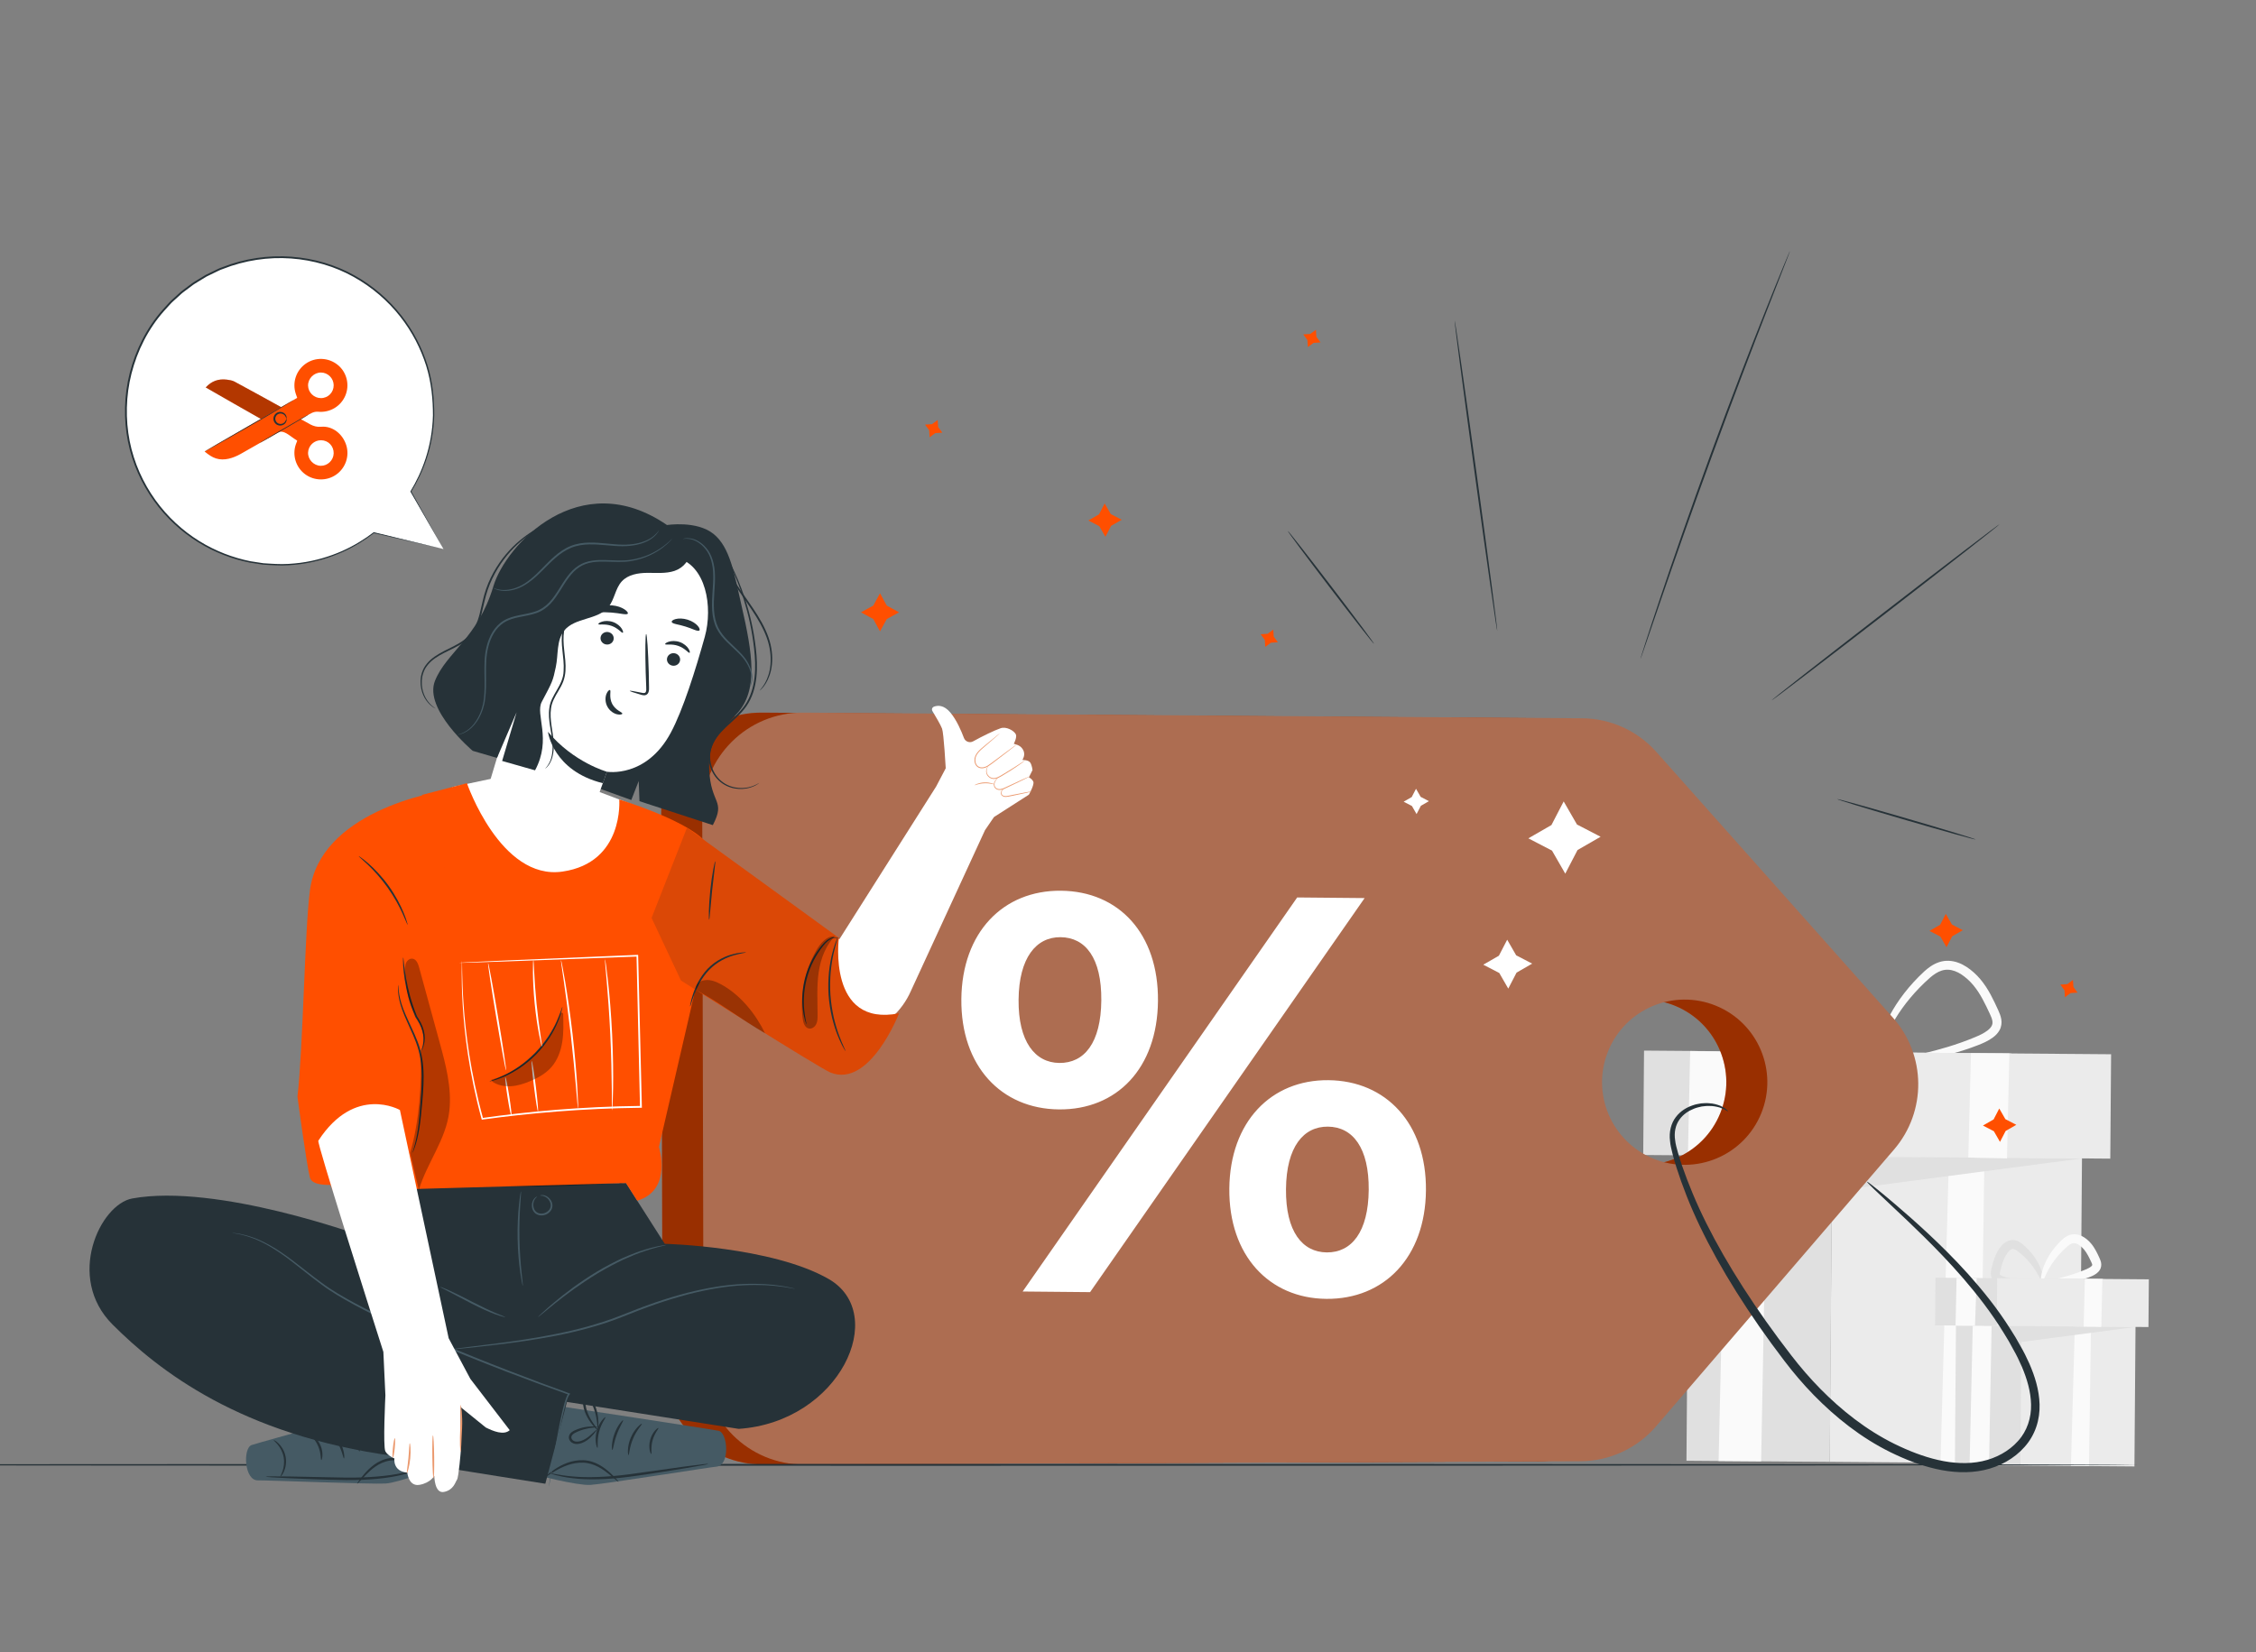<svg width="370" height="271" viewBox="0 0 370 271" fill="none" xmlns="http://www.w3.org/2000/svg">
<rect x="0" y="0" width="370" height="271" fill="#808080" stroke="none"/>
<g clip-path="url(#clip0_265_37784)">
<path d="M300.083 239.797L341.069 240.116L341.473 188.382L300.486 188.062L300.083 239.797Z" fill="#EBEBEB"/>
<path d="M325.461 189.9L324.732 239.992L318.257 239.942L319.645 189.855L325.461 189.9Z" fill="#FAFAFA"/>
<path d="M276.972 189.522L300.487 189.705L341.473 190.026L300.443 195.424L300.096 239.8L276.592 239.617L276.972 189.522Z" fill="#E0E0E0"/>
<path d="M289.775 189.621L288.841 239.712L281.863 239.658L283.004 189.568L289.775 189.621Z" fill="#FAFAFA"/>
<path d="M308.381 174.376C308.384 174.48 307.691 174.605 306.43 174.731C305.169 174.85 303.339 174.986 301.057 174.969C298.768 174.932 296.055 174.777 293.034 173.917C292.648 173.786 292.251 173.631 291.859 173.392C291.471 173.158 291.075 172.833 290.788 172.38C290.492 171.931 290.362 171.374 290.357 170.881C290.348 170.382 290.434 169.928 290.53 169.507C290.926 167.909 291.33 166.252 292.047 164.583C292.41 163.754 292.847 162.954 293.376 162.222C293.911 161.507 294.51 160.809 295.326 160.294C295.73 160.04 296.186 159.836 296.68 159.735C297.172 159.634 297.697 159.648 298.168 159.762C299.117 159.999 299.825 160.52 300.433 161C302.83 162.932 304.584 165.112 305.776 167.087C306.971 169.068 307.605 170.841 307.936 172.077C308.256 173.321 308.293 174.033 308.202 174.054C307.948 174.132 307.369 171.332 304.875 167.668C303.625 165.856 301.876 163.863 299.573 162.101C299.011 161.673 298.424 161.299 297.842 161.173C297.27 161.045 296.691 161.176 296.124 161.546C295.56 161.904 295.058 162.479 294.597 163.106C294.148 163.738 293.765 164.439 293.437 165.187C292.79 166.685 292.376 168.304 291.974 169.849C291.787 170.592 291.75 171.211 292.014 171.612C292.265 172.04 292.854 172.372 293.488 172.597C294.124 172.818 294.837 172.986 295.506 173.134C296.179 173.287 296.841 173.401 297.484 173.503C298.771 173.703 299.986 173.819 301.099 173.898C303.329 174.05 305.152 174.079 306.414 174.14C307.677 174.197 308.378 174.271 308.381 174.376Z" fill="#E0E0E0"/>
<path d="M307.536 174.751C307.52 174.647 308.279 174.428 309.662 174.113C311.043 173.791 313.051 173.387 315.498 172.797C317.942 172.202 320.835 171.42 323.87 170.153C324.625 169.842 325.371 169.495 325.969 169.037C326.264 168.81 326.511 168.552 326.644 168.291C326.781 168.031 326.815 167.773 326.76 167.444C326.705 167.116 326.551 166.744 326.362 166.338C326.166 165.923 325.968 165.506 325.769 165.085C325.366 164.253 324.932 163.439 324.429 162.674C323.922 161.912 323.356 161.218 322.708 160.641C322.061 160.06 321.352 159.563 320.626 159.301C319.893 159.03 319.149 158.99 318.464 159.207C317.773 159.418 317.129 159.866 316.53 160.381C314.088 162.537 312.212 164.875 310.922 166.986C309.617 169.1 308.874 170.986 308.433 172.311C307.996 173.639 307.822 174.407 307.705 174.39C307.614 174.379 307.591 173.577 307.863 172.161C308.138 170.75 308.754 168.726 309.994 166.45C311.225 164.171 313.076 161.671 315.608 159.331C316.262 158.747 317.036 158.154 318.024 157.828C319.011 157.49 320.152 157.546 321.128 157.904C321.621 158.077 322.083 158.317 322.515 158.596C322.932 158.877 323.34 159.176 323.715 159.519C324.478 160.192 325.13 160.991 325.693 161.838C326.252 162.688 326.714 163.565 327.127 164.429C327.327 164.86 327.526 165.289 327.724 165.713C327.919 166.148 328.132 166.63 328.226 167.204C328.329 167.771 328.241 168.458 327.94 168.983C327.65 169.515 327.245 169.89 326.845 170.19C326.034 170.784 325.192 171.135 324.397 171.447C321.215 172.689 318.227 173.376 315.723 173.845C313.213 174.308 311.17 174.552 309.757 174.695C308.342 174.832 307.553 174.854 307.536 174.751Z" fill="#FAFAFA"/>
<path d="M269.5 189.461L329.745 189.93L329.879 172.807L269.633 172.337L269.5 189.461Z" fill="#E0E0E0"/>
<path d="M291.646 189.634L346.103 190.058L346.236 172.935L291.78 172.51L291.646 189.634Z" fill="#EBEBEB"/>
<path d="M329.547 172.808L329.163 190.011L322.812 189.879L323.256 172.759L329.547 172.808Z" fill="#FAFAFA"/>
<path d="M284.424 172.541L283.81 189.589L276.827 189.534L277.201 172.399L284.424 172.541Z" fill="#FAFAFA"/>
<path d="M331.34 240.401L350.062 240.547L350.246 216.916L331.524 216.77L331.34 240.401Z" fill="#EBEBEB"/>
<path d="M342.939 217.612L342.607 240.493L339.649 240.47L340.283 217.592L342.939 217.612Z" fill="#FAFAFA"/>
<path d="M320.791 217.439L331.532 217.523L350.253 217.669L331.512 220.136L331.354 240.406L320.617 240.322L320.791 217.439Z" fill="#E0E0E0"/>
<path d="M326.639 217.485L326.212 240.365L323.024 240.34L323.545 217.461L326.639 217.485Z" fill="#FAFAFA"/>
<path d="M335.136 210.521C335.139 210.715 333.889 211.005 331.779 211.083C330.712 211.1 329.468 211.066 328.003 210.671C327.628 210.541 327.139 210.366 326.766 209.818C326.586 209.547 326.507 209.208 326.504 208.93C326.499 208.648 326.545 208.41 326.589 208.204C326.769 207.46 326.951 206.693 327.298 205.883C327.473 205.483 327.687 205.091 327.95 204.729C328.215 204.379 328.515 204.026 328.956 203.748C329.375 203.468 330.017 203.314 330.56 203.462C331.093 203.6 331.449 203.879 331.74 204.112C332.86 205.041 333.663 206.087 334.192 207.034C335.246 208.956 335.234 210.351 335.055 210.373C334.829 210.431 334.461 209.195 333.291 207.614C332.704 206.831 331.907 205.971 330.88 205.213C330.636 205.031 330.401 204.901 330.234 204.873C330.077 204.848 329.954 204.873 329.754 205C329.565 205.122 329.363 205.351 329.172 205.613C328.988 205.874 328.828 206.167 328.688 206.488C328.411 207.125 328.22 207.854 328.035 208.546C327.95 208.869 327.968 209.017 327.994 209.05C328.012 209.114 328.199 209.257 328.457 209.349C328.998 209.537 329.647 209.682 330.204 209.784C330.776 209.888 331.32 209.957 331.822 210.012C333.835 210.207 335.134 210.298 335.136 210.521Z" fill="#E0E0E0"/>
<path d="M334.751 210.693C334.712 210.475 336.118 210.108 338.327 209.515C339.426 209.209 340.722 208.827 342.069 208.24C342.402 208.099 342.718 207.941 342.933 207.769C343.04 207.685 343.109 207.6 343.127 207.554C343.145 207.507 343.146 207.506 343.133 207.42C343.115 207.269 342.881 206.816 342.71 206.455C342.529 206.084 342.338 205.73 342.123 205.403C341.907 205.078 341.672 204.79 341.407 204.552C341.14 204.309 340.851 204.109 340.593 204.014C340.324 203.914 340.092 203.9 339.861 203.966C339.626 204.031 339.368 204.197 339.109 204.413C338.018 205.347 337.154 206.371 336.549 207.29C335.318 209.14 335.061 210.565 334.827 210.526C334.73 210.514 334.665 210.139 334.745 209.468C334.826 208.8 335.072 207.838 335.621 206.754C336.167 205.667 337.006 204.482 338.187 203.363C338.5 203.078 338.89 202.767 339.421 202.586C339.955 202.4 340.583 202.429 341.095 202.617C341.355 202.707 341.594 202.83 341.815 202.972C342.024 203.112 342.227 203.259 342.414 203.429C342.794 203.762 343.115 204.156 343.387 204.566C343.657 204.977 343.877 205.395 344.068 205.798C344.16 205.998 344.251 206.197 344.341 206.393C344.432 206.599 344.545 206.849 344.599 207.179C344.659 207.502 344.604 207.933 344.422 208.244C344.247 208.56 344.018 208.764 343.808 208.921C343.38 209.229 342.969 209.391 342.594 209.533C341.102 210.094 339.711 210.381 338.551 210.561C336.223 210.899 334.784 210.886 334.751 210.693Z" fill="#FAFAFA"/>
<path d="M317.37 217.409L344.889 217.624L344.95 209.802L317.431 209.587L317.37 217.409Z" fill="#E0E0E0"/>
<path d="M327.49 217.487L352.364 217.682L352.425 209.86L327.551 209.666L327.49 217.487Z" fill="#EBEBEB"/>
<path d="M344.806 209.805L344.631 217.663L341.73 217.603L341.933 209.783L344.806 209.805Z" fill="#FAFAFA"/>
<path d="M324.193 209.683L323.913 217.47L320.724 217.444L320.894 209.618L324.193 209.683Z" fill="#FAFAFA"/>
<path d="M303.722 166.929L264.916 123.332C261.825 119.861 257.409 117.86 252.762 117.826L124.996 116.896C115.86 116.83 108.424 124.229 108.445 133.365L108.66 223.838C108.681 232.925 116.073 240.269 125.16 240.23L252.48 239.695C257.244 239.675 261.765 237.588 264.871 233.975L303.908 188.565C309.273 182.324 309.194 173.077 303.722 166.929ZM282.13 182.623C279.312 189.557 271.407 192.894 264.474 190.076C257.54 187.258 254.203 179.353 257.021 172.419C259.839 165.486 267.744 162.149 274.677 164.967C281.611 167.784 284.948 175.689 282.13 182.623Z" fill="#FF4F00"/>
<g opacity="0.4">
<path d="M303.722 166.929L264.916 123.332C261.825 119.861 257.409 117.86 252.762 117.826L124.996 116.896C115.86 116.83 108.424 124.229 108.445 133.365L108.66 223.838C108.681 232.925 116.073 240.269 125.16 240.23L252.48 239.695C257.244 239.675 261.765 237.588 264.871 233.975L303.908 188.565C309.273 182.324 309.194 173.077 303.722 166.929ZM282.13 182.623C279.312 189.557 271.407 192.894 264.474 190.076C257.54 187.258 254.203 179.353 257.021 172.419C259.839 165.486 267.744 162.149 274.677 164.967C281.611 167.784 284.948 175.689 282.13 182.623Z" fill="black"/>
</g>
<path d="M310.448 166.929L271.643 123.333C268.552 119.861 264.136 117.86 259.489 117.826L131.723 116.896C122.587 116.83 115.151 124.229 115.173 133.366L115.387 223.839C115.409 232.925 122.801 240.269 131.887 240.231L259.208 239.695C263.972 239.675 268.493 237.589 271.598 233.975L310.636 188.565C316 182.324 315.92 173.077 310.448 166.929ZM288.857 182.623C286.039 189.557 278.134 192.894 271.201 190.076C264.267 187.258 260.93 179.353 263.748 172.42C266.566 165.486 274.471 162.15 281.404 164.967C288.338 167.784 291.674 175.689 288.857 182.623Z" fill="#AD6D51"/>
<path d="M157.668 163.897C157.771 152.931 164.526 146.023 174.005 146.111C183.484 146.199 190.018 153.138 189.915 164.196C189.812 175.255 183.151 182.071 173.671 181.983C164.192 181.895 157.566 174.862 157.668 163.897ZM180.622 164.11C180.686 157.14 178.023 153.77 173.933 153.732C169.938 153.695 167.118 157.107 167.054 163.984C166.991 170.861 169.746 174.325 173.741 174.362C177.831 174.4 180.557 171.08 180.622 164.11ZM212.749 147.215L223.809 147.318L178.782 211.957L167.724 211.854L212.749 147.215ZM201.618 194.975C201.72 184.01 208.476 177.102 217.861 177.189C227.34 177.277 233.967 184.309 233.865 195.275C233.763 206.241 227.007 213.148 217.528 213.06C208.142 212.972 201.516 205.941 201.618 194.975ZM224.479 195.188C224.543 188.311 221.879 184.848 217.79 184.81C213.795 184.773 210.976 188.092 210.911 195.061C210.846 202.032 213.603 205.403 217.599 205.44C221.688 205.478 224.415 202.064 224.479 195.188Z" fill="white"/>
<path d="M306.201 193.845C306.235 193.806 306.672 194.121 307.47 194.758C308.269 195.395 309.432 196.351 310.906 197.613C312.382 198.872 314.17 200.435 316.189 202.317C318.207 204.2 320.46 206.402 322.791 208.994C325.113 211.59 327.544 214.564 329.737 218.054C330.01 218.491 330.285 218.932 330.563 219.376C330.821 219.832 331.082 220.291 331.344 220.755C331.882 221.671 332.373 222.653 332.823 223.667C333.709 225.698 334.433 227.942 334.505 230.377C334.538 231.589 334.376 232.843 333.968 234.042C333.567 235.242 332.91 236.382 332.052 237.34C330.345 239.28 327.962 240.58 325.391 241.149C322.812 241.713 320.107 241.551 317.526 240.963C314.935 240.374 312.444 239.394 310.026 238.206C305.183 235.813 301.034 232.479 297.505 228.878C295.74 227.071 294.132 225.177 292.665 223.25C291.202 221.336 289.811 219.432 288.496 217.543C283.243 209.985 279.183 202.697 276.624 196.191C275.984 194.569 275.426 193.005 274.949 191.504C274.717 190.751 274.495 190.019 274.315 189.294C274.142 188.564 273.949 187.881 273.894 187.142C273.705 185.697 274.067 184.245 274.85 183.238C275.622 182.218 276.663 181.637 277.612 181.316C278.089 181.141 278.561 181.07 279 180.994C279.445 180.972 279.859 180.921 280.244 180.968C281.016 180.995 281.65 181.197 282.138 181.384C282.615 181.605 282.962 181.809 283.15 182.006C283.35 182.186 283.439 182.285 283.422 182.304C283.405 182.323 283.279 182.263 283.059 182.131C282.851 181.983 282.495 181.834 282.033 181.67C281.556 181.54 280.955 181.396 280.231 181.418C279.871 181.396 279.485 181.469 279.075 181.509C278.671 181.604 278.24 181.689 277.812 181.87C276.957 182.204 276.058 182.768 275.434 183.662C274.802 184.547 274.533 185.76 274.735 187.036C274.794 187.672 275.005 188.365 275.19 189.058C275.384 189.755 275.619 190.469 275.865 191.202C276.369 192.665 276.953 194.198 277.617 195.787C280.257 202.132 284.373 209.299 289.639 216.74C290.957 218.6 292.35 220.478 293.812 222.367C295.263 224.247 296.839 226.085 298.567 227.838C302.018 231.332 306.046 234.549 310.702 236.848C313.023 237.989 315.428 238.933 317.86 239.491C320.286 240.049 322.769 240.192 325.076 239.697C327.364 239.203 329.493 238.043 330.968 236.38C332.472 234.732 333.158 232.554 333.11 230.403C333.067 228.242 332.426 226.137 331.602 224.196C331.182 223.223 330.727 222.283 330.209 221.377C329.958 220.921 329.71 220.47 329.463 220.021C329.198 219.584 328.934 219.149 328.672 218.719C326.575 215.276 324.231 212.31 321.989 209.701C319.737 207.095 317.555 204.858 315.604 202.927C313.652 200.996 311.926 199.375 310.514 198.05C309.11 196.724 308.019 195.692 307.27 194.985C306.536 194.277 306.167 193.884 306.201 193.845Z" fill="#263238"/>
<path d="M245.561 103.491C245.477 103.502 243.846 92.111 241.915 78.05C239.985 63.985 238.487 52.577 238.571 52.565C238.653 52.554 240.286 63.943 242.216 78.009C244.146 92.069 245.643 103.479 245.561 103.491Z" fill="#263238"/>
<path d="M293.558 41.189C293.563 41.191 293.545 41.251 293.504 41.365C293.457 41.495 293.394 41.661 293.317 41.872C293.139 42.333 292.888 42.982 292.569 43.808C291.906 45.506 290.96 47.931 289.794 50.919C287.457 56.926 284.277 65.243 280.892 74.477C277.509 83.714 274.564 92.118 272.466 98.213C271.426 101.247 270.582 103.71 269.99 105.434C269.7 106.27 269.473 106.928 269.31 107.395C269.234 107.605 269.173 107.773 269.126 107.903C269.083 108.017 269.059 108.074 269.054 108.073C269.049 108.071 269.063 108.01 269.097 107.893C269.136 107.761 269.187 107.591 269.252 107.376C269.401 106.904 269.611 106.241 269.878 105.397C270.426 103.68 271.239 101.201 272.263 98.145C274.309 92.031 277.223 83.613 280.607 74.373C283.993 65.137 287.206 56.83 289.594 50.842C290.787 47.847 291.767 45.429 292.458 43.765C292.8 42.947 293.068 42.306 293.259 41.849C293.348 41.644 293.419 41.481 293.475 41.354C293.525 41.243 293.553 41.187 293.558 41.189Z" fill="#263238"/>
<path d="M327.948 85.987C327.999 86.054 319.667 92.58 309.339 100.562C299.008 108.547 290.593 114.965 290.542 114.898C290.491 114.832 298.822 108.308 309.154 100.322C319.482 92.34 327.898 85.921 327.948 85.987Z" fill="#263238"/>
<path d="M225.353 105.616C225.287 105.666 222.065 101.56 218.159 96.445C214.25 91.329 211.137 87.141 211.204 87.09C211.271 87.04 214.492 91.145 218.4 96.261C222.306 101.376 225.42 105.565 225.353 105.616Z" fill="#263238"/>
<path d="M324.017 137.703C323.994 137.784 318.889 136.366 312.616 134.537C306.341 132.708 301.274 131.16 301.298 131.079C301.321 130.999 306.426 132.417 312.701 134.246C318.974 136.075 324.041 137.623 324.017 137.703Z" fill="#263238"/>
<path d="M250.661 137.518L254.445 135.339L256.455 131.463L258.634 135.247L262.51 137.257L258.726 139.436L256.716 143.312L254.537 139.528L250.661 137.518Z" fill="white"/>
<path d="M230.208 131.509L231.532 130.746L232.236 129.389L232.999 130.714L234.356 131.418L233.031 132.18L232.327 133.537L231.565 132.213L230.208 131.509Z" fill="white"/>
<path d="M243.269 158.245L245.83 156.771L247.19 154.148L248.665 156.708L251.288 158.069L248.727 159.544L247.367 162.167L245.892 159.606L243.269 158.245Z" fill="white"/>
<path d="M350.68 240.286C350.68 240.37 260.893 240.438 150.16 240.438C39.389 240.438 -50.379 240.369 -50.379 240.286C-50.379 240.203 39.389 240.135 150.16 240.135C260.893 240.134 350.68 240.202 350.68 240.286Z" fill="#263238"/>
<path d="M66.552 229.967C66.552 229.967 42.244 236.695 41.269 237.038C39.805 237.554 40.05 242.919 42.329 242.835C43.407 242.796 61.001 243.491 63.224 243.352C65.447 243.213 71.429 240.849 71.429 240.849L66.552 229.967Z" fill="#455A64"/>
<path d="M56.421 239.242C56.299 239.258 56.135 237.973 55.35 236.632C54.584 235.279 53.555 234.492 53.631 234.394C53.673 234.301 54.881 234.986 55.702 236.429C56.537 237.863 56.523 239.252 56.421 239.242Z" fill="#263238"/>
<path d="M58.961 238.093C58.842 238.114 58.595 236.964 57.948 235.695C57.313 234.418 56.537 233.536 56.624 233.453C56.691 233.373 57.64 234.168 58.311 235.512C58.991 236.85 59.064 238.086 58.961 238.093Z" fill="#263238"/>
<path d="M61.34 237.456C61.218 237.449 61.311 236.234 60.772 234.888C60.255 233.532 59.363 232.703 59.448 232.615C59.497 232.522 60.587 233.274 61.151 234.74C61.73 236.199 61.439 237.491 61.34 237.456Z" fill="#263238"/>
<path d="M60.912 234.316C60.869 234.327 60.653 233.649 60.651 232.508C60.653 231.94 60.718 231.26 60.898 230.526C60.987 230.159 61.107 229.78 61.26 229.397C61.338 229.204 61.428 228.982 61.649 228.801C61.876 228.598 62.288 228.64 62.484 228.843C62.707 229.037 62.777 229.311 62.808 229.53C62.833 229.754 62.845 229.962 62.84 230.172C62.834 230.591 62.779 230.992 62.689 231.362C62.509 232.104 62.22 232.727 61.941 233.22C61.375 234.206 60.884 234.711 60.849 234.684C60.793 234.645 61.201 234.079 61.686 233.087C61.925 232.591 62.175 231.982 62.324 231.279C62.399 230.929 62.441 230.555 62.441 230.169C62.43 229.795 62.435 229.328 62.217 229.149C62.101 229.053 61.997 229.046 61.895 229.122C61.788 229.204 61.698 229.371 61.629 229.547C61.478 229.91 61.356 230.271 61.261 230.62C61.069 231.318 60.977 231.969 60.94 232.518C60.867 233.618 60.978 234.306 60.912 234.316Z" fill="#263238"/>
<path d="M60.938 234.069C60.927 234.025 61.513 233.823 62.505 233.816C62.999 233.814 63.592 233.867 64.23 234.027C64.545 234.112 64.883 234.193 65.223 234.393C65.556 234.562 65.904 235.024 65.772 235.504C65.668 235.956 65.281 236.273 64.897 236.372C64.509 236.48 64.135 236.441 63.806 236.369C63.139 236.216 62.62 235.887 62.227 235.592C61.448 234.981 61.068 234.514 61.097 234.479C61.139 234.427 61.599 234.827 62.391 235.356C62.789 235.611 63.288 235.886 63.882 236.002C64.178 236.058 64.496 236.076 64.784 235.99C65.07 235.911 65.308 235.693 65.376 235.412C65.445 235.14 65.281 234.891 65.015 234.734C64.754 234.572 64.432 234.479 64.133 234.39C63.532 234.218 62.969 234.139 62.495 234.104C61.544 234.037 60.947 234.134 60.938 234.069Z" fill="#263238"/>
<path d="M52.694 239.502C52.573 239.489 52.692 238.449 52.214 237.309C51.759 236.16 50.948 235.5 51.025 235.406C51.065 235.307 52.081 235.883 52.592 237.156C53.115 238.422 52.792 239.545 52.694 239.502Z" fill="#263238"/>
<path d="M69.654 240.625C69.664 240.65 69.33 240.806 68.714 241.067C68.089 241.303 67.175 241.633 66.008 241.905C63.684 242.492 60.369 242.824 56.728 242.785C53.085 242.745 49.803 242.579 47.422 242.484C46.295 242.424 45.351 242.374 44.605 242.335C43.94 242.291 43.573 242.253 43.574 242.225C43.575 242.197 43.944 242.181 44.61 242.177C45.357 242.182 46.303 242.189 47.431 242.196C49.894 242.245 53.141 242.308 56.731 242.379C60.356 242.416 63.631 242.133 65.946 241.625C68.268 241.147 69.625 240.549 69.654 240.625Z" fill="#263238"/>
<path d="M70.374 241.179C70.341 241.234 69.676 240.846 68.552 240.354C67.442 239.878 65.779 239.307 63.952 239.589C62.12 239.869 60.822 241.1 59.977 241.954C59.124 242.839 58.625 243.426 58.575 243.385C58.539 243.354 58.953 242.709 59.765 241.759C60.176 241.289 60.696 240.745 61.377 240.252C62.051 239.757 62.917 239.336 63.888 239.187C65.848 238.887 67.575 239.542 68.674 240.093C69.789 240.663 70.399 241.138 70.374 241.179Z" fill="#263238"/>
<path d="M45.987 242.23C45.943 242.2 46.151 241.879 46.343 241.311C46.536 240.75 46.684 239.916 46.521 239.027C46.356 238.138 45.919 237.412 45.539 236.957C45.157 236.495 44.848 236.269 44.879 236.226C44.898 236.193 45.261 236.353 45.712 236.8C46.159 237.238 46.667 238.002 46.846 238.968C47.024 239.933 46.822 240.828 46.56 241.397C46.299 241.974 46.017 242.253 45.987 242.23Z" fill="#263238"/>
<path d="M91.919 230.687C91.919 230.687 116.855 234.477 117.864 234.702C119.379 235.04 119.772 240.396 117.5 240.584C116.425 240.673 99.038 243.455 96.815 243.581C94.591 243.707 87.618 241.881 87.618 241.881L91.919 230.687Z" fill="#455A64"/>
<path d="M103.08 238.692C103.203 238.695 103.213 237.398 103.833 235.973C104.432 234.539 105.361 233.635 105.274 233.547C105.22 233.459 104.103 234.283 103.459 235.814C102.801 237.338 102.979 238.715 103.08 238.692Z" fill="#263238"/>
<path d="M100.427 237.854C100.548 237.86 100.656 236.689 101.147 235.352C101.626 234.009 102.292 233.041 102.195 232.969C102.119 232.897 101.271 233.799 100.765 235.214C100.249 236.623 100.324 237.859 100.427 237.854Z" fill="#263238"/>
<path d="M97.992 237.504C98.113 237.481 97.876 236.287 98.251 234.886C98.603 233.478 99.39 232.549 99.296 232.471C99.236 232.385 98.243 233.261 97.857 234.784C97.455 236.302 97.898 237.55 97.992 237.504Z" fill="#263238"/>
<path d="M98.044 234.334C98.088 234.34 98.221 233.641 98.087 232.508C98.018 231.944 97.873 231.277 97.607 230.569C97.475 230.215 97.311 229.853 97.113 229.491C97.012 229.309 96.897 229.1 96.656 228.946C96.407 228.771 96.002 228.861 95.832 229.086C95.633 229.306 95.596 229.586 95.592 229.807C95.594 230.032 95.606 230.24 95.637 230.449C95.692 230.863 95.794 231.256 95.927 231.612C96.194 232.328 96.555 232.912 96.891 233.369C97.571 234.281 98.118 234.723 98.15 234.692C98.2 234.647 97.729 234.133 97.129 233.206C96.832 232.742 96.513 232.167 96.281 231.488C96.165 231.149 96.079 230.782 96.032 230.399C95.999 230.027 95.938 229.563 96.134 229.36C96.237 229.251 96.34 229.232 96.45 229.295C96.566 229.363 96.675 229.517 96.765 229.685C96.957 230.027 97.122 230.37 97.258 230.706C97.531 231.377 97.7 232.011 97.803 232.552C98.005 233.636 97.976 234.333 98.044 234.334Z" fill="#263238"/>
<path d="M97.982 234.093C97.988 234.047 97.381 233.916 96.395 234.028C95.905 234.085 95.322 234.208 94.708 234.443C94.405 234.564 94.079 234.685 93.765 234.924C93.454 235.131 93.163 235.632 93.351 236.092C93.509 236.529 93.931 236.797 94.324 236.85C94.721 236.911 95.088 236.828 95.406 236.717C96.05 236.485 96.526 236.098 96.882 235.758C97.583 235.059 97.905 234.549 97.872 234.519C97.823 234.473 97.414 234.925 96.69 235.543C96.325 235.843 95.863 236.176 95.287 236.361C95.001 236.453 94.686 236.508 94.391 236.456C94.097 236.412 93.835 236.223 93.734 235.953C93.633 235.691 93.766 235.425 94.011 235.236C94.251 235.045 94.56 234.914 94.846 234.79C95.423 234.547 95.972 234.403 96.439 234.311C97.376 234.133 97.98 234.159 97.982 234.093Z" fill="#263238"/>
<path d="M106.815 238.507C106.933 238.479 106.691 237.462 107.03 236.273C107.345 235.077 108.073 234.326 107.986 234.242C107.934 234.148 106.993 234.841 106.638 236.165C106.268 237.485 106.723 238.561 106.815 238.507Z" fill="#263238"/>
<path d="M90.107 241.638C90.099 241.666 90.449 241.78 91.093 241.966C91.74 242.126 92.688 242.346 93.878 242.477C96.256 242.783 99.587 242.719 103.198 242.247C106.809 241.775 110.049 241.219 112.402 240.842C113.514 240.649 114.445 240.487 115.181 240.359C115.836 240.236 116.196 240.155 116.191 240.127C116.187 240.099 115.819 240.128 115.157 240.202C114.416 240.296 113.478 240.415 112.359 240.557C109.92 240.898 106.704 241.347 103.147 241.844C99.552 242.312 96.267 242.42 93.908 242.191C91.544 241.992 90.125 241.56 90.107 241.638Z" fill="#263238"/>
<path d="M89.457 242.273C89.497 242.325 90.111 241.86 91.167 241.237C92.213 240.633 93.797 239.868 95.644 239.931C97.496 239.992 98.931 241.059 99.873 241.807C100.825 242.584 101.39 243.108 101.434 243.061C101.467 243.026 100.978 242.435 100.06 241.588C99.596 241.171 99.015 240.691 98.28 240.283C97.552 239.872 96.642 239.557 95.66 239.525C93.679 239.46 92.042 240.315 91.017 240.993C89.976 241.692 89.427 242.237 89.457 242.273Z" fill="#263238"/>
<path d="M169.473 128.231C169.27 127.749 168.743 127.515 168.743 127.515L169.336 126.325C169.336 126.325 169.279 125.63 168.992 125.129C168.705 124.628 167.684 124.668 167.684 124.668L167.838 124.334C168.057 123.858 168.012 123.3 167.712 122.87C167.666 122.805 167.617 122.739 167.563 122.673C167.148 122.165 166.273 122.018 166.273 122.018C166.273 122.018 166.852 120.9 166.595 120.433C166.253 119.813 165.022 119.149 164.116 119.454C163.131 119.784 161.045 120.8 159.602 121.605C159.034 121.923 158.319 121.659 158.091 121.049C157.656 119.886 156.891 118.116 155.886 116.905C154.792 115.587 153.763 115.693 153.167 115.923C152.88 116.035 152.762 116.376 152.922 116.639C153.377 117.389 154.268 118.889 154.506 119.525C154.79 120.284 155.107 126.022 155.107 126.022L153.536 129.015L137.655 154.084C137.655 154.084 113.702 137.939 113.796 137.537L112.669 156.048L130.724 168.038C133.86 170.121 137.758 170.706 141.368 169.635C144.958 168.571 147.896 165.976 149.397 162.545L161.546 136.179L163.02 134.023L168.742 130.357C168.742 130.357 169.676 128.713 169.473 128.231Z" fill="white"/>
<path d="M166.841 122.052C166.844 122.056 166.805 122.092 166.727 122.156C166.635 122.23 166.522 122.321 166.383 122.433C166.064 122.68 165.631 123.017 165.102 123.427C164.553 123.846 163.907 124.34 163.192 124.886C162.827 125.154 162.468 125.462 162.037 125.725C161.615 125.979 161.043 126.152 160.517 125.925C160.259 125.811 160.063 125.59 159.954 125.346C159.842 125.101 159.805 124.834 159.821 124.58C159.848 124.059 160.128 123.617 160.427 123.276C160.734 122.931 161.074 122.66 161.381 122.402C161.69 122.146 161.978 121.907 162.243 121.688C162.76 121.264 163.185 120.916 163.497 120.66C163.637 120.55 163.751 120.459 163.843 120.387C163.922 120.326 163.966 120.295 163.969 120.299C163.973 120.303 163.936 120.341 163.862 120.409C163.774 120.487 163.666 120.585 163.534 120.703C163.23 120.968 162.815 121.327 162.31 121.766C162.049 121.99 161.764 122.234 161.46 122.495C161.155 122.758 160.822 123.029 160.529 123.364C160.242 123.698 159.987 124.112 159.964 124.588C159.931 125.05 160.122 125.587 160.578 125.791C160.8 125.89 161.055 125.905 161.294 125.862C161.534 125.821 161.758 125.722 161.966 125.601C162.378 125.352 162.746 125.042 163.112 124.779C163.834 124.242 164.487 123.756 165.041 123.344C165.581 122.95 166.024 122.625 166.35 122.387C166.495 122.285 166.614 122.2 166.71 122.133C166.793 122.076 166.837 122.048 166.841 122.052Z" fill="#EB996E"/>
<path d="M168.111 124.746C168.117 124.754 168.022 124.833 167.846 124.967C167.669 125.101 167.41 125.29 167.086 125.517C166.437 125.97 165.522 126.572 164.48 127.186C164.219 127.338 163.967 127.495 163.7 127.612C163.434 127.729 163.145 127.799 162.867 127.77C162.309 127.703 161.91 127.296 161.79 126.903C161.667 126.503 161.765 126.159 161.864 125.961C161.915 125.86 161.97 125.79 162.007 125.745C162.048 125.702 162.071 125.682 162.075 125.685C162.085 125.693 162 125.785 161.915 125.985C161.835 126.181 161.762 126.509 161.887 126.871C162.007 127.223 162.382 127.586 162.881 127.636C163.127 127.659 163.389 127.595 163.641 127.482C163.895 127.369 164.145 127.213 164.406 127.062C165.444 126.449 166.365 125.863 167.027 125.432C167.339 125.229 167.602 125.058 167.813 124.921C168 124.801 168.105 124.738 168.111 124.746Z" fill="#EB996E"/>
<path d="M168.854 127.374C168.858 127.383 168.76 127.44 168.579 127.535C168.368 127.641 168.109 127.772 167.804 127.925C167.147 128.249 166.236 128.687 165.225 129.163C164.971 129.279 164.728 129.406 164.47 129.491C164.214 129.578 163.937 129.613 163.686 129.554C163.435 129.501 163.209 129.345 163.102 129.135C162.992 128.928 162.98 128.705 163.012 128.517C163.084 128.133 163.318 127.902 163.468 127.768C163.626 127.633 163.73 127.582 163.734 127.589C163.741 127.599 163.649 127.666 163.507 127.809C163.371 127.951 163.165 128.185 163.113 128.533C163.09 128.704 163.109 128.903 163.207 129.077C163.303 129.251 163.491 129.378 163.714 129.423C163.938 129.471 164.183 129.439 164.424 129.356C164.666 129.274 164.909 129.148 165.162 129.031C166.173 128.555 167.091 128.131 167.76 127.832C168.072 127.694 168.338 127.578 168.554 127.484C168.744 127.404 168.85 127.365 168.854 127.374Z" fill="#EB996E"/>
<path d="M169.268 129.815C169.272 129.835 168.924 129.924 168.358 130.052C167.792 130.18 167.008 130.348 166.14 130.525C165.923 130.568 165.712 130.611 165.507 130.651C165.303 130.692 165.098 130.733 164.895 130.725C164.692 130.718 164.495 130.654 164.352 130.531C164.205 130.411 164.138 130.226 164.145 130.069C164.169 129.747 164.364 129.556 164.494 129.46C164.632 129.363 164.728 129.35 164.729 129.356C164.734 129.368 164.648 129.4 164.53 129.505C164.417 129.606 164.254 129.8 164.248 130.07C164.25 130.202 164.306 130.343 164.43 130.438C164.55 130.536 164.72 130.589 164.899 130.591C165.08 130.596 165.274 130.555 165.478 130.512C165.683 130.47 165.894 130.426 166.111 130.382C166.979 130.206 167.766 130.054 168.337 129.952C168.909 129.849 169.264 129.795 169.268 129.815Z" fill="#EB996E"/>
<path d="M163.058 128.653C163.045 128.698 162.336 128.442 161.429 128.49C160.521 128.528 159.84 128.849 159.823 128.806C159.8 128.779 160.479 128.384 161.422 128.345C162.365 128.296 163.077 128.625 163.058 128.653Z" fill="#EB996E"/>
<path d="M77.526 123.164C77.526 123.164 69.469 116.368 71.337 111.687C73.204 107.007 78.372 104.686 80.914 96.177C82.945 89.377 95.049 76.28 109.39 86.125C109.39 86.125 114.245 85.359 117.007 87.57C119.769 89.781 120.432 94.194 121.605 99.291C123.411 107.143 124.401 113.18 120.904 117.018C117.407 120.855 116.131 121.893 116.318 126.26C116.562 131.96 119.075 131.197 116.908 135.352L104.878 131.426L104.754 128.114L103.535 131.231L96.536 128.713L77.526 123.164Z" fill="#263238"/>
<path d="M117.577 94.508C116.796 96.304 117.437 98.377 118.179 100.189C118.922 102.001 119.782 103.921 119.406 105.843C118.741 109.249 114.514 111.147 114.044 114.586C113.793 116.429 114.718 118.304 114.361 120.13C114.015 121.895 112.538 123.225 110.974 124.114C109.41 125.003 107.676 125.592 106.205 126.628C106.205 126.628 102.968 129.282 97.394 124.907" fill="#263238"/>
<path d="M94.729 90.059C93.231 89.709 91.714 90.565 91.237 92.028L79.679 130.391C78.186 134.877 83.831 139.667 88.647 141.229C93.51 142.806 94.494 140.494 96.04 136.271C98.624 129.214 99.548 126.549 99.537 126.59C99.537 126.59 105.989 127.698 110.02 120.178C112.025 116.438 114.082 109.879 115.592 104.457C116.951 99.578 115.824 92.619 110.891 91.468L94.729 90.059Z" fill="white"/>
<path d="M111.502 108.475C111.333 109.021 110.733 109.328 110.159 109.163C109.587 108.997 109.259 108.422 109.427 107.876C109.595 107.331 110.196 107.023 110.768 107.188C111.341 107.353 111.67 107.93 111.502 108.475Z" fill="#263238"/>
<path d="M113.1 107.084C112.927 107.173 112.353 106.332 111.253 105.953C110.161 105.558 109.158 105.843 109.085 105.668C109.048 105.588 109.26 105.392 109.7 105.259C110.134 105.125 110.81 105.082 111.492 105.322C112.175 105.564 112.664 106.016 112.905 106.389C113.152 106.765 113.183 107.046 113.1 107.084Z" fill="#263238"/>
<path d="M100.609 104.997C100.441 105.543 99.84 105.85 99.267 105.685C98.694 105.52 98.366 104.945 98.534 104.399C98.703 103.854 99.304 103.546 99.876 103.71C100.449 103.876 100.777 104.452 100.609 104.997Z" fill="#263238"/>
<path d="M102.148 103.796C101.975 103.885 101.399 103.043 100.301 102.665C99.208 102.27 98.205 102.555 98.133 102.379C98.096 102.3 98.307 102.104 98.748 101.971C99.182 101.836 99.857 101.794 100.541 102.034C101.223 102.276 101.711 102.728 101.953 103.101C102.199 103.477 102.23 103.758 102.148 103.796Z" fill="#263238"/>
<path d="M103.296 113.328C103.313 113.264 104.037 113.383 105.192 113.626C105.483 113.694 105.767 113.731 105.881 113.556C106.018 113.376 106.006 113.034 105.983 112.66C105.955 111.889 105.927 111.082 105.896 110.236C105.801 106.795 105.837 104.004 105.975 104.002C106.114 103.999 106.303 106.786 106.398 110.228C106.414 111.074 106.431 111.881 106.445 112.653C106.441 113.009 106.498 113.434 106.209 113.804C106.06 113.988 105.802 114.068 105.605 114.054C105.406 114.046 105.247 113.995 105.105 113.955C103.971 113.627 103.279 113.392 103.296 113.328Z" fill="#263238"/>
<path d="M99.541 126.591C99.541 126.591 94.067 125.074 89.87 120.042C89.87 120.042 90.656 126.449 98.882 128.474L99.541 126.591Z" fill="#263238"/>
<path d="M102.962 100.652C102.79 100.941 101.677 100.576 100.307 100.483C98.937 100.362 97.782 100.548 97.657 100.235C97.603 100.087 97.847 99.831 98.341 99.613C98.832 99.395 99.577 99.242 100.399 99.305C101.22 99.37 101.933 99.639 102.383 99.93C102.838 100.222 103.039 100.514 102.962 100.652Z" fill="#263238"/>
<path d="M114.682 103.437C114.374 103.625 113.523 103.1 112.415 102.775C111.316 102.417 110.312 102.367 110.17 102.04C110.112 101.884 110.332 101.671 110.811 101.546C111.285 101.42 112.018 101.416 112.777 101.65C113.536 101.886 114.133 102.303 114.447 102.673C114.766 103.045 114.821 103.343 114.682 103.437Z" fill="#263238"/>
<path d="M81.281 115.23C83.448 107.972 85.616 100.715 87.783 93.456C88.227 91.968 88.74 90.377 89.98 89.44C91.151 88.556 92.718 88.45 94.186 88.42C100.516 88.289 106.862 88.916 113.044 90.282C113.34 91.76 112.063 93.163 110.634 93.643C109.205 94.122 107.653 93.954 106.146 93.969C104.639 93.984 103.001 94.255 101.98 95.365C100.895 96.545 100.789 98.369 99.764 99.602C98 101.723 94.311 101.275 92.559 103.406C91.235 105.017 91.593 107.373 91.156 109.414C90.661 111.725 90.661 111.725 88.853 115.126C87.743 117.214 90.537 121.195 87.753 126.36L82.353 124.824L84.724 116.846L81.512 124.328L81.281 115.23Z" fill="#263238"/>
<path d="M100.041 113.195C100.154 113.261 100.096 113.551 100.089 113.969C100.077 114.384 100.136 114.949 100.405 115.465C100.676 115.981 101.107 116.35 101.455 116.577C101.803 116.809 102.074 116.926 102.064 117.057C102.059 117.174 101.733 117.293 101.211 117.171C100.699 117.058 100.001 116.647 99.6 115.886C99.204 115.124 99.263 114.317 99.461 113.831C99.659 113.332 99.942 113.132 100.041 113.195Z" fill="#263238"/>
<path d="M98.435 95.697C98.439 95.707 98.336 95.765 98.135 95.868C97.931 95.962 97.641 96.121 97.277 96.342C96.555 96.784 95.553 97.53 94.612 98.723C93.683 99.907 92.799 101.549 92.512 103.532C92.36 104.52 92.408 105.57 92.535 106.66C92.65 107.749 92.825 108.892 92.739 110.083C92.697 110.677 92.574 111.263 92.368 111.811C92.157 112.356 91.873 112.851 91.594 113.326C91.025 114.269 90.503 115.186 90.375 116.174C90.225 117.153 90.326 118.111 90.448 118.995C90.57 119.883 90.728 120.709 90.79 121.48C90.926 123.019 90.675 124.299 90.255 125.063C90.059 125.452 89.828 125.704 89.678 125.874C89.511 126.028 89.421 126.105 89.414 126.098C89.384 126.073 89.781 125.776 90.15 125.011C90.524 124.254 90.736 123.009 90.576 121.5C90.502 120.746 90.333 119.924 90.198 119.032C90.066 118.141 89.949 117.161 90.098 116.132C90.326 113.989 92.395 112.418 92.437 110.061C92.52 108.917 92.352 107.788 92.239 106.691C92.115 105.597 92.071 104.507 92.236 103.491C92.547 101.451 93.475 99.78 94.445 98.589C95.427 97.388 96.468 96.656 97.217 96.24C97.595 96.032 97.897 95.889 98.11 95.812C98.32 95.727 98.431 95.687 98.435 95.697Z" fill="#263238"/>
<path d="M124.524 128.431C124.527 128.435 124.494 128.462 124.427 128.511C124.357 128.558 124.261 128.639 124.118 128.718C123.839 128.888 123.4 129.102 122.794 129.258C122.192 129.413 121.413 129.486 120.534 129.34C119.66 129.197 118.673 128.794 117.856 128.007C117.046 127.228 116.418 126.085 116.252 124.763C116.167 124.106 116.193 123.405 116.386 122.719C116.579 122.036 116.911 121.377 117.346 120.775C118.215 119.562 119.426 118.584 120.563 117.492C121.13 116.944 121.686 116.365 122.147 115.703C122.607 115.043 122.969 114.301 123.232 113.515C123.758 111.937 123.881 110.286 123.844 108.713C123.802 107.137 123.603 105.617 123.372 104.182C122.9 101.31 122.175 98.779 121.431 96.708C120.692 94.633 119.933 93.015 119.39 91.909C119.116 91.357 118.897 90.931 118.745 90.644C118.596 90.355 118.522 90.201 118.531 90.196C118.54 90.19 118.632 90.335 118.798 90.614C118.968 90.892 119.205 91.309 119.495 91.855C120.072 92.947 120.864 94.558 121.632 96.634C122.406 98.707 123.157 101.246 123.647 104.135C123.888 105.579 124.094 107.106 124.141 108.705C124.182 110.3 124.062 111.984 123.519 113.611C123.248 114.421 122.873 115.19 122.394 115.875C121.915 116.561 121.344 117.153 120.769 117.705C119.616 118.805 118.417 119.771 117.573 120.938C117.151 121.516 116.831 122.144 116.643 122.79C116.456 123.437 116.426 124.104 116.502 124.732C116.649 125.996 117.24 127.099 118.007 127.854C118.777 128.616 119.719 129.018 120.564 129.173C121.414 129.331 122.175 129.278 122.768 129.143C123.966 128.865 124.504 128.387 124.524 128.431Z" fill="#263238"/>
<path d="M75.007 120.537C74.982 120.485 75.804 120.453 76.879 119.608C77.93 118.778 79.096 117.027 79.358 114.604C79.509 113.4 79.486 112.064 79.459 110.628C79.442 109.196 79.412 107.628 79.816 106.034C80.011 105.239 80.312 104.444 80.755 103.701C81.204 102.965 81.814 102.287 82.592 101.816C84.17 100.849 86.106 100.896 87.824 100.294C88.692 100.006 89.438 99.479 90.052 98.837C90.668 98.193 91.157 97.446 91.628 96.709C92.558 95.242 93.452 93.7 94.872 92.79C95.567 92.333 96.357 92.08 97.126 91.97C97.896 91.851 98.65 91.851 99.37 91.872C100.811 91.921 102.143 92.019 103.344 91.841C105.757 91.511 107.531 90.511 108.627 89.731C109.183 89.339 109.572 88.978 109.842 88.742C109.961 88.629 110.058 88.536 110.138 88.461C110.206 88.398 110.243 88.368 110.247 88.372C110.247 88.372 109.791 88.99 108.697 89.826C107.611 90.643 105.829 91.688 103.374 92.054C102.149 92.249 100.792 92.162 99.365 92.124C97.955 92.095 96.354 92.145 95.024 93.025C93.684 93.889 92.81 95.389 91.879 96.869C91.407 97.611 90.912 98.374 90.27 99.046C89.636 99.715 88.832 100.281 87.924 100.581C86.129 101.198 84.224 101.158 82.746 102.07C81.264 102.966 80.468 104.577 80.087 106.103C79.685 107.651 79.704 109.193 79.71 110.625C79.725 112.06 79.738 113.41 79.57 114.632C79.274 117.103 78.05 118.881 76.951 119.702C76.397 120.118 75.895 120.331 75.546 120.428C75.375 120.487 75.235 120.499 75.145 120.521C75.055 120.536 75.008 120.542 75.007 120.537Z" fill="#455A64"/>
<path d="M80.838 96.423C80.851 96.39 81.229 96.619 81.987 96.732C82.736 96.849 83.884 96.784 85.129 96.214C86.381 95.656 87.627 94.564 88.891 93.254C89.531 92.603 90.197 91.905 90.957 91.247C91.715 90.593 92.576 89.969 93.58 89.566C94.584 89.159 95.644 89.02 96.647 89.002C97.654 88.985 98.617 89.076 99.528 89.162C100.438 89.249 101.301 89.339 102.106 89.346C102.913 89.358 103.663 89.291 104.335 89.165C105.681 88.915 106.69 88.385 107.259 87.876C107.838 87.376 108.054 86.994 108.083 87.016C108.092 87.022 108.037 87.114 107.925 87.286C107.873 87.375 107.795 87.475 107.695 87.588C107.602 87.707 107.483 87.834 107.337 87.964C106.778 88.513 105.75 89.092 104.377 89.374C103.692 89.518 102.927 89.598 102.106 89.597C101.283 89.6 100.414 89.518 99.503 89.44C98.592 89.362 97.638 89.278 96.654 89.298C95.672 89.32 94.653 89.457 93.694 89.847C91.764 90.644 90.379 92.174 89.09 93.451C87.811 94.754 86.521 95.859 85.216 96.41C83.921 96.972 82.731 97.005 81.967 96.849C81.58 96.779 81.298 96.659 81.109 96.579C80.927 96.486 80.833 96.432 80.838 96.423Z" fill="#455A64"/>
<path d="M122.957 112.746C122.918 112.731 123.169 112.374 123.242 111.638C123.332 110.91 123.11 109.818 122.412 108.697C121.74 107.55 120.488 106.555 119.219 105.314C118.592 104.687 117.96 103.966 117.525 103.077C117.088 102.191 116.874 101.179 116.804 100.151C116.669 98.084 117.023 96.151 116.977 94.401C116.966 92.656 116.542 91.075 115.695 90.06C114.878 89.024 113.859 88.535 113.14 88.419C112.412 88.295 112 88.431 111.996 88.391C111.994 88.38 112.094 88.354 112.289 88.314C112.485 88.28 112.781 88.256 113.159 88.303C113.91 88.386 114.99 88.865 115.862 89.925C116.769 90.966 117.233 92.621 117.257 94.395C117.317 96.181 116.973 98.117 117.106 100.13C117.175 101.133 117.38 102.104 117.792 102.948C118.201 103.793 118.804 104.494 119.417 105.118C120.653 106.35 121.923 107.387 122.596 108.586C123.291 109.755 123.49 110.9 123.359 111.652C123.305 112.03 123.198 112.308 123.113 112.487C123.019 112.662 122.966 112.751 122.957 112.746Z" fill="#455A64"/>
<path d="M71.439 116.234C71.434 116.243 71.307 116.173 71.067 116.03C70.835 115.877 70.505 115.622 70.16 115.215C69.473 114.429 68.737 112.893 69.043 110.967C69.136 110.495 69.29 110.01 69.54 109.544C69.805 109.086 70.153 108.659 70.566 108.273C71.408 107.512 72.481 106.956 73.594 106.409C74.702 105.858 75.89 105.285 76.829 104.349C77.78 103.419 78.307 102.097 78.661 100.726C79.013 99.346 79.254 97.952 79.707 96.658C80.148 95.365 80.739 94.179 81.396 93.114C82.711 90.975 84.326 89.346 85.824 88.197C87.322 87.037 88.701 86.342 89.673 85.937C90.155 85.72 90.548 85.601 90.811 85.513C91.075 85.426 91.214 85.386 91.218 85.396C91.23 85.43 90.672 85.604 89.721 86.046C88.77 86.481 87.42 87.198 85.957 88.367C84.493 89.523 82.917 91.147 81.635 93.26C80.994 94.314 80.418 95.483 79.988 96.755C79.548 98.024 79.312 99.402 78.954 100.804C78.597 102.193 78.049 103.578 77.04 104.559C76.047 105.541 74.827 106.115 73.718 106.661C72.601 107.201 71.549 107.738 70.735 108.461C70.335 108.827 69.999 109.231 69.745 109.66C69.504 110.098 69.35 110.557 69.254 111.007C69.093 111.914 69.184 112.768 69.392 113.472C69.605 114.177 69.927 114.738 70.252 115.142C70.902 115.959 71.47 116.196 71.439 116.234Z" fill="#263238"/>
<path d="M124.594 113.287C124.569 113.263 124.842 113.009 125.214 112.46C125.586 111.914 126.018 111.04 126.246 109.88C126.472 108.724 126.473 107.287 126.103 105.77C125.734 104.251 124.97 102.684 124.017 101.144C123.058 99.602 122.024 98.203 121.152 96.879C120.276 95.558 119.568 94.307 119.093 93.201C118.617 92.095 118.364 91.147 118.252 90.485C118.198 90.152 118.165 89.894 118.157 89.717C118.145 89.54 118.143 89.448 118.153 89.447C118.182 89.443 118.22 89.812 118.368 90.461C118.513 91.109 118.794 92.033 119.288 93.114C119.783 94.194 120.501 95.419 121.385 96.724C122.264 98.032 123.307 99.427 124.275 100.985C125.238 102.542 126.01 104.141 126.374 105.705C126.739 107.266 126.715 108.742 126.456 109.924C126.194 111.11 125.718 111.993 125.31 112.528C125.101 112.795 124.931 112.993 124.798 113.111C124.671 113.234 124.601 113.295 124.594 113.287Z" fill="#263238"/>
<path d="M64.138 194.436L59.356 202.753C59.356 202.753 35.599 194.06 21.692 196.593C16.404 197.556 10.745 209.553 18.449 217.258C25.966 224.774 39.41 235.401 64.63 238.841C65.259 238.926 75.589 241.145 74.953 241.07C74.317 240.995 89.436 243.387 89.436 243.387L92.985 229.966L121.154 234.387C137.755 233.253 145.88 215.501 135.882 209.787C126.557 204.457 109.021 204.029 109.021 204.029L102.665 194.061L64.138 194.436Z" fill="#263238"/>
<path d="M89.995 243.873C90.069 243.419 90.269 242.197 90.68 239.69C90.904 238.351 91.18 236.719 91.535 234.842C91.714 233.904 91.914 232.903 92.151 231.851C92.272 231.325 92.401 230.786 92.555 230.236C92.634 229.962 92.716 229.685 92.817 229.407C92.921 229.13 93.011 228.85 93.244 228.579L93.286 228.782C87.29 226.653 79.795 223.841 71.806 220.473C66.894 218.383 62.26 216.273 58.182 214.076C56.15 212.972 54.238 211.859 52.594 210.611C50.936 209.387 49.46 208.165 48.077 207.1C45.335 204.937 42.85 203.54 40.991 202.947C40.535 202.771 40.113 202.675 39.75 202.58C39.389 202.475 39.077 202.419 38.823 202.379C38.583 202.335 38.393 202.3 38.248 202.274C38.118 202.249 38.052 202.234 38.053 202.228C38.053 202.223 38.121 202.228 38.252 202.243C38.398 202.263 38.591 202.288 38.833 202.319C39.09 202.349 39.406 202.395 39.771 202.493C40.138 202.579 40.566 202.667 41.029 202.835C41.97 203.114 43.072 203.609 44.289 204.286C45.506 204.967 46.815 205.87 48.208 206.93C49.603 207.986 51.086 209.199 52.743 210.409C54.384 211.641 56.285 212.735 58.315 213.831C62.386 216.007 67.018 218.107 71.925 220.194C79.906 223.56 87.39 226.391 93.368 228.554L93.535 228.615L93.41 228.758C93.253 228.939 93.135 229.227 93.041 229.49C92.942 229.758 92.859 230.031 92.779 230.301C92.623 230.843 92.491 231.379 92.367 231.902C92.123 232.949 91.915 233.945 91.728 234.881C91.356 236.752 91.06 238.38 90.816 239.715C90.571 241.035 90.379 242.072 90.244 242.8C90.174 243.154 90.117 243.423 90.074 243.604C90.031 243.784 89.995 243.873 89.995 243.873Z" fill="#455A64"/>
<path d="M130.416 211.406C130.415 211.411 130.364 211.406 130.264 211.392C130.148 211.374 130.004 211.351 129.826 211.323C129.438 211.272 128.88 211.127 128.143 211.056C126.68 210.841 124.534 210.7 121.894 210.835C119.253 210.962 116.132 211.47 112.748 212.344C111.059 212.797 109.302 213.328 107.502 213.951C105.703 214.576 103.869 215.294 101.99 216.042C100.107 216.802 98.212 217.39 96.37 217.897C94.527 218.406 92.725 218.803 91.002 219.137C87.555 219.808 84.421 220.222 81.79 220.543C79.157 220.86 77.023 221.08 75.548 221.232C74.829 221.302 74.261 221.358 73.849 221.398C73.669 221.413 73.524 221.424 73.407 221.434C73.307 221.441 73.255 221.441 73.255 221.436C73.254 221.431 73.304 221.42 73.403 221.403C73.52 221.386 73.664 221.364 73.843 221.338C74.253 221.283 74.819 221.209 75.536 221.115C77.031 220.927 79.152 220.659 81.763 220.331C84.39 219.983 87.516 219.548 90.948 218.864C92.665 218.524 94.459 218.122 96.292 217.612C98.125 217.104 100.008 216.517 101.878 215.762C103.755 215.014 105.601 214.294 107.406 213.672C109.213 213.051 110.979 212.522 112.678 212.075C116.083 211.212 119.226 210.722 121.884 210.623C124.541 210.513 126.696 210.689 128.16 210.941C128.897 211.03 129.454 211.194 129.838 211.264C130.014 211.304 130.157 211.338 130.271 211.364C130.368 211.386 130.418 211.401 130.416 211.406Z" fill="#455A64"/>
<path d="M87.019 206.575C87.036 206.775 85.758 207.095 83.648 207.293C81.541 207.492 78.601 207.529 75.382 207.187C72.161 206.839 69.296 206.18 67.279 205.538C65.259 204.898 64.077 204.314 64.137 204.123C64.27 203.698 69.26 205.026 75.543 205.68C81.82 206.372 86.979 206.132 87.019 206.575Z" fill="#263238"/>
<path d="M109.286 204.22C109.289 204.241 108.957 204.327 108.356 204.468C108.054 204.531 107.688 204.625 107.268 204.751C106.846 204.869 106.365 205 105.846 205.187C104.792 205.514 103.58 206.023 102.249 206.615C100.932 207.239 99.513 207.985 98.067 208.848C95.183 210.589 92.741 212.429 91.015 213.808C90.151 214.496 89.461 215.066 88.987 215.463C88.512 215.859 88.242 216.071 88.228 216.055C88.214 216.039 88.457 215.798 88.909 215.375C89.36 214.95 90.03 214.354 90.879 213.642C92.574 212.216 95.008 210.34 97.91 208.588C99.365 207.721 100.799 206.975 102.132 206.361C103.48 205.779 104.71 205.287 105.78 204.983C106.307 204.808 106.796 204.691 107.225 204.588C107.651 204.476 108.023 204.398 108.331 204.352C108.943 204.247 109.282 204.199 109.286 204.22Z" fill="#455A64"/>
<path d="M82.878 216.055C82.869 216.09 82.217 215.949 81.209 215.579C80.2 215.214 78.849 214.601 77.397 213.858C75.998 213.125 74.733 212.462 73.702 211.922C72.757 211.429 72.165 211.138 72.182 211.097C72.197 211.061 72.822 211.284 73.796 211.73C74.771 212.172 76.086 212.846 77.534 213.588C78.983 214.329 80.308 214.967 81.288 215.38C82.266 215.798 82.892 216.009 82.878 216.055Z" fill="#455A64"/>
<path d="M85.446 195.422C85.492 195.428 85.411 196.296 85.322 197.699C85.233 199.102 85.154 201.043 85.195 203.186C85.237 205.33 85.39 207.266 85.534 208.665C85.677 210.064 85.791 210.928 85.746 210.935C85.725 210.939 85.673 210.727 85.595 210.34C85.515 209.953 85.421 209.39 85.322 208.691C85.123 207.294 84.935 205.348 84.892 203.192C84.852 201.037 84.964 199.086 85.109 197.682C85.18 196.98 85.253 196.413 85.317 196.024C85.381 195.634 85.426 195.419 85.446 195.422Z" fill="#455A64"/>
<path d="M88.093 196.287C88.108 196.312 87.993 196.379 87.844 196.552C87.695 196.72 87.53 197.014 87.473 197.41C87.424 197.797 87.494 198.31 87.839 198.684C88.171 199.067 88.8 199.179 89.357 198.971C89.915 198.767 90.319 198.271 90.321 197.764C90.339 197.256 90.058 196.822 89.768 196.56C89.467 196.297 89.15 196.182 88.927 196.151C88.703 196.117 88.572 196.141 88.567 196.112C88.563 196.1 88.688 196.034 88.936 196.033C89.182 196.029 89.549 196.121 89.906 196.395C90.247 196.667 90.601 197.144 90.601 197.771C90.614 198.406 90.115 199.023 89.462 199.256C88.816 199.504 88.035 199.361 87.631 198.872C87.222 198.397 87.18 197.805 87.262 197.375C87.353 196.935 87.572 196.626 87.761 196.469C87.95 196.307 88.088 196.275 88.093 196.287Z" fill="#455A64"/>
<path d="M95.322 186.699C95.338 186.712 95.176 186.923 94.869 187.293C94.567 187.667 94.091 188.176 93.469 188.771C92.851 189.37 92.062 190.028 91.142 190.699C90.212 191.357 89.146 192.021 87.972 192.613C86.791 193.195 85.619 193.647 84.534 193.993C83.444 194.323 82.443 194.557 81.593 194.69C80.744 194.828 80.051 194.903 79.57 194.918C79.09 194.94 78.825 194.943 78.823 194.922C78.819 194.864 79.88 194.805 81.554 194.479C82.392 194.321 83.376 194.067 84.449 193.726C85.516 193.369 86.67 192.916 87.836 192.341C88.996 191.756 90.053 191.109 90.98 190.471C91.898 189.82 92.692 189.186 93.323 188.613C94.593 187.473 95.279 186.661 95.322 186.699Z" fill="#263238"/>
<path d="M105.95 193.158C105.947 193.249 104.901 193.25 103.665 193.559C102.427 193.858 101.5 194.343 101.456 194.264C101.411 194.201 102.304 193.577 103.593 193.265C104.878 192.944 105.959 193.082 105.95 193.158Z" fill="#263238"/>
<g opacity="0.3">
<path d="M81.517 194.615C86.533 193.715 91.207 191.015 94.491 187.119C95.114 188.947 94.598 191.111 93.217 192.461C94.695 193.162 96.426 192.697 98.047 192.474C99.668 192.251 101.646 192.469 102.42 193.911C95.181 194.583 87.899 194.79 80.634 194.533" fill="black"/>
</g>
<path d="M67.067 183.208C67.021 183.272 66.299 182.267 64.556 181.58C63.697 181.237 62.596 181.008 61.374 181.043C60.154 181.075 58.817 181.401 57.568 182.062C55.03 183.38 53.527 185.627 52.377 187.068C51.832 187.824 51.483 188.498 51.234 188.96C50.989 189.424 50.851 189.681 50.831 189.671C50.813 189.663 50.915 189.39 51.128 188.908C51.345 188.43 51.669 187.732 52.2 186.945C52.736 186.16 53.435 185.291 54.242 184.333C55.072 183.393 56.135 182.473 57.427 181.793C58.715 181.11 60.105 180.781 61.367 180.763C62.631 180.742 63.763 181.002 64.636 181.381C65.519 181.748 66.139 182.23 66.526 182.589C66.72 182.77 66.859 182.922 66.944 183.033C67.032 183.142 67.074 183.201 67.067 183.208Z" fill="#263238"/>
<path d="M82.305 127.373L74.176 129.101L78.241 144.311L92.629 147.402L102.5 140.395L103.855 132.011L95.391 128.81L82.305 127.373Z" fill="white"/>
<path d="M76.581 128.474C76.581 128.474 82.081 144.448 92.245 142.972C102.41 141.497 101.561 131.144 101.561 131.144C101.561 131.144 112.17 134.376 115.449 137.819C118.728 141.262 116.806 148.739 116.806 148.739L114.054 162.256L108.071 188.15C108.071 188.15 110.359 195.212 104.511 196.958L102.664 194.061L67.582 195.053C67.582 195.053 60.078 203.704 57.74 200.719C55.402 197.735 53.149 191.921 53.149 191.921L69.252 130.383L76.581 128.474Z" fill="#FF4F00"/>
<path d="M112.669 135.777C112.953 135.941 137.579 153.843 137.579 153.843C137.579 153.843 135.647 168.562 147.455 166.218C147.455 166.218 142.681 178.528 136.219 175.943C134.382 175.208 111.686 160.846 111.686 160.846L106.863 150.572L112.669 135.777Z" fill="#DB4806"/>
<path d="M76.58 129.264C76.58 129.264 76.024 129.279 75.084 129.369C70.264 129.832 52.474 133.517 50.828 146.07C49.966 152.638 49.72 171.841 48.786 179.89C48.786 179.89 50.275 191.081 50.828 193.155C51.811 196.844 69.657 190.939 69.657 190.939L69.695 155.403L76.025 129.278" fill="#FF4F00"/>
<path d="M65.324 161.52C65.335 161.521 65.344 161.621 65.352 161.81C65.357 161.999 65.362 162.277 65.409 162.632C65.484 163.342 65.702 164.359 66.16 165.555C66.615 166.753 67.307 168.117 68.002 169.678C68.345 170.46 68.68 171.297 68.931 172.201C69.176 173.105 69.341 174.064 69.413 175.051C69.565 177.029 69.412 178.91 69.271 180.606C69.125 182.302 68.983 183.833 68.772 185.108C68.566 186.384 68.297 187.399 68.069 188.084C67.953 188.426 67.856 188.69 67.779 188.864C67.705 189.039 67.661 189.128 67.651 189.124C67.627 189.115 67.763 188.741 67.956 188.05C68.148 187.359 68.382 186.346 68.56 185.075C68.743 183.805 68.862 182.28 68.993 180.583C69.119 178.888 69.26 177.02 69.111 175.075C69.04 174.103 68.881 173.164 68.645 172.279C68.404 171.395 68.079 170.567 67.746 169.789C67.07 168.234 66.393 166.85 65.959 165.629C65.521 164.409 65.33 163.365 65.291 162.642C65.262 162.279 65.276 161.998 65.291 161.808C65.302 161.619 65.314 161.52 65.324 161.52Z" fill="#263238"/>
<path d="M66.128 157.042C66.177 157.04 66.221 157.945 66.424 159.389C66.624 160.831 67.013 162.813 67.723 164.918C67.903 165.443 68.085 165.954 68.281 166.439C68.33 166.55 68.376 166.707 68.427 166.772C68.496 166.88 68.566 166.987 68.635 167.094C68.771 167.312 68.9 167.529 69.009 167.75C69.463 168.627 69.671 169.518 69.665 170.268C69.669 171.02 69.473 171.605 69.319 171.987C69.135 172.359 69.014 172.551 68.998 172.542C68.918 172.519 69.489 171.721 69.45 170.272C69.429 169.557 69.211 168.716 68.761 167.879C68.652 167.668 68.525 167.46 68.39 167.25C68.32 167.144 68.249 167.038 68.178 166.93C68.082 166.78 68.065 166.678 68.006 166.55C67.803 166.061 67.617 165.545 67.435 165.015C66.717 162.887 66.358 160.875 66.21 159.415C66.131 158.684 66.11 158.09 66.099 157.68C66.098 157.27 66.107 157.043 66.128 157.042Z" fill="#263238"/>
<path d="M66.853 151.707C66.805 151.723 66.541 150.982 66.014 149.832C65.489 148.682 64.667 147.135 63.55 145.563C62.429 143.994 61.236 142.712 60.32 141.84C59.405 140.966 58.792 140.474 58.822 140.434C58.835 140.417 59.001 140.525 59.29 140.733C59.582 140.938 59.985 141.262 60.465 141.682C61.426 142.521 62.661 143.798 63.797 145.387C64.927 146.98 65.73 148.564 66.209 149.746C66.45 150.337 66.624 150.824 66.722 151.167C66.826 151.508 66.872 151.7 66.853 151.707Z" fill="#263238"/>
<path d="M117.305 141.276C117.347 141.284 117.289 141.821 117.184 142.687C117.079 143.553 116.932 144.747 116.794 146.069C116.656 147.392 116.553 148.591 116.478 149.459C116.402 150.328 116.348 150.866 116.304 150.864C116.263 150.863 116.242 150.322 116.263 149.447C116.284 148.573 116.354 147.365 116.492 146.037C116.631 144.709 116.812 143.514 116.972 142.654C117.132 141.795 117.265 141.269 117.305 141.276Z" fill="#263238"/>
<path d="M122.367 156.223C122.374 156.279 121.598 156.352 120.407 156.692C119.22 157.018 117.618 157.745 116.305 159.098C115.653 159.775 115.15 160.522 114.739 161.227C114.353 161.947 114.054 162.623 113.839 163.205C113.737 163.487 113.643 163.75 113.555 163.995C113.488 164.214 113.427 164.415 113.37 164.602C113.265 164.935 113.197 165.117 113.176 165.113C113.156 165.108 113.185 164.916 113.255 164.572C113.297 164.38 113.343 164.173 113.392 163.947C113.467 163.695 113.549 163.424 113.636 163.133C113.828 162.534 114.112 161.837 114.494 161.092C114.901 160.362 115.413 159.587 116.087 158.886C117.448 157.483 119.13 156.762 120.351 156.484C120.657 156.406 120.936 156.348 121.184 156.315C121.431 156.275 121.644 156.243 121.82 156.234C122.171 156.207 122.365 156.202 122.367 156.223Z" fill="#263238"/>
<path d="M138.674 172.427C138.655 172.437 138.516 172.204 138.279 171.775C138.158 171.561 138.017 171.296 137.876 170.977C137.732 170.66 137.553 170.303 137.403 169.891C137.068 169.078 136.746 168.079 136.465 166.95C136.201 165.818 135.989 164.553 135.892 163.213C135.808 161.872 135.85 160.59 135.959 159.432C136.087 158.276 136.272 157.243 136.495 156.393C136.589 155.963 136.719 155.587 136.819 155.253C136.916 154.918 137.02 154.636 137.112 154.408C137.289 153.951 137.396 153.702 137.416 153.709C137.471 153.729 137.082 154.742 136.704 156.442C136.509 157.29 136.348 158.315 136.237 159.459C136.144 160.604 136.112 161.869 136.195 163.193C136.29 164.515 136.492 165.765 136.737 166.887C136.999 168.005 137.297 168.999 137.603 169.814C138.205 171.448 138.726 172.4 138.674 172.427Z" fill="#263238"/>
<path d="M132.274 168.051C132.254 168.057 132.175 167.837 132.047 167.429C131.924 167.021 131.78 166.417 131.68 165.659C131.474 164.149 131.516 161.981 132.229 159.745C132.928 157.501 134.146 155.707 135.205 154.601C135.75 154.049 136.354 153.748 136.805 153.741C137.029 153.733 137.196 153.792 137.301 153.836C137.402 153.892 137.449 153.928 137.444 153.937C137.433 153.968 137.223 153.817 136.814 153.858C136.409 153.899 135.862 154.204 135.359 154.75C134.366 155.866 133.201 157.642 132.519 159.836C131.821 162.025 131.745 164.142 131.894 165.636C132.041 167.136 132.331 168.036 132.274 168.051Z" fill="#263238"/>
<path d="M92.244 165.155C92.265 165.16 92.212 165.405 92.101 165.845C92.048 166.066 91.975 166.335 91.862 166.637C91.754 166.941 91.647 167.294 91.475 167.664C91.17 168.418 90.72 169.281 90.145 170.192C89.555 171.093 88.83 172.036 87.965 172.931C87.089 173.817 86.163 174.563 85.277 175.175C84.378 175.77 83.526 176.24 82.779 176.563C82.414 176.744 82.063 176.858 81.761 176.974C81.461 177.093 81.195 177.172 80.974 177.23C80.537 177.352 80.293 177.41 80.287 177.389C80.269 177.331 81.24 177.067 82.687 176.369C83.414 176.025 84.242 175.543 85.118 174.944C85.981 174.33 86.887 173.59 87.748 172.719C88.598 171.838 89.317 170.917 89.911 170.04C90.489 169.151 90.953 168.311 91.279 167.577C91.944 166.114 92.186 165.137 92.244 165.155Z" fill="#263238"/>
<g opacity="0.3">
<path d="M72.085 170.92C70.967 166.836 69.849 162.753 68.731 158.669C68.567 158.073 68.295 157.371 67.686 157.261C67.119 157.159 66.599 157.694 66.493 158.26C66.388 158.826 66.406 159.478 66.463 160.051C66.727 162.71 66.936 164.517 68.175 166.578C70.589 170.594 68.998 172.542 68.998 172.542C69.19 177.431 68.778 184.104 67.257 189.126L68.692 195.185C70.056 190.681 73.169 186.923 73.694 182.246C74.122 178.432 73.099 174.621 72.085 170.92Z" fill="black"/>
</g>
<g opacity="0.3">
<path d="M114.05 162.338C118.035 164.412 121.581 167.274 125.468 169.491C123.944 166.319 121.404 163.183 118.314 161.499C117.482 161.046 116.552 160.653 115.613 160.786C114.675 160.919 113.998 161.448 114.141 162.385" fill="black"/>
</g>
<g opacity="0.3">
<path d="M136.9 153.564C135.538 153.531 134.509 154.768 133.842 155.956C131.965 159.303 131.183 163.253 131.642 167.063C131.725 167.751 131.979 168.579 132.659 168.712C133.152 168.809 133.644 168.448 133.863 167.997C134.083 167.544 134.092 167.023 134.09 166.52C134.083 164.187 133.931 161.838 134.263 159.529C134.595 157.219 135.469 154.897 137.189 153.319" fill="black"/>
</g>
<path d="M75.33 157.934C75.33 157.931 75.376 157.925 75.467 157.918C75.569 157.911 75.702 157.902 75.871 157.891C76.243 157.871 76.769 157.843 77.448 157.807C78.842 157.743 80.858 157.65 83.411 157.532C88.551 157.314 95.846 157.004 104.523 156.636L104.661 156.63L104.664 156.768C104.838 163.87 105.037 172.039 105.249 180.69C105.256 180.981 105.263 181.272 105.269 181.557L105.273 181.71L105.119 181.712C95.556 181.817 86.636 182.609 79.127 183.653L79.013 183.668L78.983 183.558C76.915 175.953 76.158 169.403 75.883 164.832C75.745 162.543 75.719 160.742 75.719 159.515C75.719 158.902 75.733 158.431 75.739 158.115C75.743 157.965 75.747 157.848 75.75 157.756C75.753 157.675 75.757 157.634 75.76 157.634C75.764 157.634 75.767 157.675 75.77 157.756C75.772 157.848 75.775 157.965 75.779 158.115C75.784 158.446 75.791 158.913 75.799 159.515C75.824 160.741 75.874 162.539 76.034 164.823C76.354 169.383 77.146 175.913 79.234 183.49L79.09 183.395C86.604 182.324 95.538 181.515 105.115 181.41L104.965 181.565C104.958 181.281 104.952 180.99 104.945 180.699C104.745 172.046 104.556 163.878 104.393 156.775L104.533 156.907C95.854 157.23 88.558 157.502 83.416 157.694C80.862 157.78 78.844 157.848 77.45 157.894C76.771 157.912 76.244 157.926 75.873 157.936C75.703 157.938 75.57 157.94 75.468 157.941C75.377 157.94 75.33 157.938 75.33 157.934Z" fill="white"/>
<path d="M83 175.582C82.917 175.596 82.189 171.662 81.374 166.797C80.559 161.93 79.965 157.974 80.048 157.961C80.13 157.947 80.858 161.88 81.674 166.747C82.488 171.612 83.082 175.568 83 175.582Z" fill="white"/>
<path d="M83.878 183.087C83.796 183.1 83.505 181.68 83.229 179.915C82.953 178.149 82.797 176.708 82.879 176.695C82.962 176.682 83.253 178.103 83.529 179.868C83.805 181.632 83.961 183.074 83.878 183.087Z" fill="white"/>
<path d="M88.888 171.685C88.867 171.689 88.81 171.496 88.724 171.144C88.637 170.792 88.528 170.279 88.406 169.643C88.162 168.371 87.886 166.6 87.689 164.631C87.493 162.662 87.414 160.871 87.402 159.575C87.396 158.928 87.401 158.403 87.417 158.041C87.432 157.679 87.45 157.479 87.471 157.479C87.516 157.479 87.549 158.279 87.617 159.569C87.684 160.859 87.796 162.64 87.991 164.601C88.187 166.561 88.429 168.329 88.618 169.607C88.807 170.885 88.931 171.676 88.888 171.685Z" fill="white"/>
<path d="M88.23 182.309C88.147 182.319 87.851 180.477 87.568 178.195C87.286 175.913 87.124 174.055 87.207 174.045C87.291 174.034 87.587 175.876 87.869 178.158C88.152 180.44 88.313 182.298 88.23 182.309Z" fill="white"/>
<path d="M94.806 181.838C94.785 181.839 94.744 181.497 94.688 180.879C94.63 180.209 94.553 179.326 94.46 178.261C94.269 176.05 93.985 172.998 93.599 169.635C93.212 166.272 92.795 163.235 92.479 161.039C92.327 159.98 92.202 159.103 92.106 158.438C92.021 157.823 91.983 157.481 92.004 157.477C92.024 157.474 92.102 157.808 92.223 158.418C92.345 159.027 92.506 159.911 92.691 161.006C93.061 163.196 93.512 166.233 93.9 169.601C94.287 172.968 94.538 176.027 94.673 178.244C94.742 179.353 94.786 180.25 94.805 180.871C94.826 181.492 94.827 181.836 94.806 181.838Z" fill="white"/>
<path d="M100.402 182.149C100.381 182.149 100.367 181.8 100.361 181.171C100.355 180.491 100.347 179.593 100.337 178.508C100.316 176.26 100.256 173.155 100.094 169.729C99.93 166.303 99.696 163.206 99.504 160.966C99.411 159.885 99.333 158.991 99.274 158.313C99.221 157.686 99.202 157.338 99.223 157.335C99.244 157.333 99.303 157.676 99.392 158.299C99.482 158.922 99.594 159.826 99.717 160.945C99.964 163.182 100.233 166.282 100.397 169.715C100.559 173.146 100.585 176.258 100.552 178.508C100.535 179.633 100.51 180.544 100.479 181.173C100.449 181.802 100.423 182.15 100.402 182.149Z" fill="white"/>
<g opacity="0.3">
<path d="M80.752 177.433C81.638 178.035 82.748 178.247 83.818 178.179C84.887 178.11 85.922 177.777 86.912 177.366C88.222 176.822 89.5 176.113 90.434 175.046C91.434 173.904 91.974 172.419 92.213 170.921C92.451 169.423 92.406 167.895 92.362 166.378C92.36 166.313 92.356 166.242 92.318 166.188C92.246 166.088 92.083 166.1 91.989 166.18C91.894 166.26 91.852 166.384 91.812 166.501C90.082 171.572 85.742 175.673 80.581 177.115" fill="black"/>
</g>
<path d="M77.142 226.188L73.584 219.517L65.588 182.082C65.588 182.082 58.228 177.859 52.208 187.118C51.966 187.492 60.494 214.3 62.875 221.76L63.209 228.893C63.209 228.893 62.786 237.339 63.209 238.078C63.631 238.817 64.687 239.239 64.687 239.239C64.687 239.239 64.37 241.35 66.798 241.562C66.798 241.562 67.009 243.884 68.804 243.567C70.599 243.251 71.232 242.09 71.232 242.09C71.232 242.09 71.232 245.045 72.815 244.729C74.399 244.412 74.658 243.145 74.95 242.723C75.243 242.301 75.577 237.972 75.577 237.972L75.549 230.821L79.672 234.16C80.863 234.753 82.607 235.489 83.599 234.602L77.142 226.188Z" fill="white"/>
<path d="M75.549 230.466C75.635 230.452 75.886 232.184 75.783 234.319C75.735 235.31 75.692 236.21 75.652 237.036C75.616 237.731 75.592 238.162 75.549 238.163C75.454 238.168 75.376 236.431 75.48 234.307C75.582 232.188 75.469 230.477 75.549 230.466Z" fill="#EB996E"/>
<path d="M71.009 235.447C71.093 235.446 71.181 237.029 71.208 238.982C71.234 240.936 71.187 242.521 71.104 242.522C71.02 242.523 70.931 240.94 70.905 238.986C70.878 237.033 70.925 235.448 71.009 235.447Z" fill="#EB996E"/>
<path d="M67.202 236.745C67.281 236.739 67.419 237.852 67.284 239.223C67.155 240.593 66.809 241.66 66.732 241.639C66.646 241.618 66.856 240.538 66.982 239.193C67.114 237.849 67.114 236.749 67.202 236.745Z" fill="#EB996E"/>
<path d="M64.749 235.922C64.832 235.93 64.829 236.649 64.742 237.528C64.655 238.407 64.517 239.112 64.434 239.104C64.35 239.096 64.353 238.377 64.441 237.498C64.528 236.619 64.666 235.914 64.749 235.922Z" fill="#EB996E"/>
<path d="M72.741 90.068L67.385 80.629C69.754 76.783 71.124 72.255 71.124 67.407C71.124 53.463 59.82 42.159 45.877 42.159C31.933 42.159 20.629 53.463 20.629 67.407C20.629 81.351 31.933 92.654 45.877 92.654C51.699 92.654 57.057 90.678 61.328 87.367L61.319 87.378L72.741 90.068Z" fill="white"/>
<path d="M72.742 90.068C72.214 89.948 68.589 89.118 61.302 87.452C61.262 87.443 61.236 87.403 61.246 87.362C61.248 87.352 61.253 87.341 61.26 87.332L61.269 87.321L61.374 87.427C59.934 88.542 58.209 89.641 56.181 90.557C54.151 91.457 51.825 92.193 49.256 92.534C47.974 92.698 46.635 92.803 45.258 92.736C44.57 92.697 43.87 92.68 43.163 92.621C42.462 92.515 41.751 92.408 41.03 92.299C38.171 91.734 35.247 90.648 32.521 88.956C29.795 87.271 27.273 84.981 25.25 82.168C23.23 79.36 21.699 76.03 20.982 72.412C20.272 68.799 20.331 64.927 21.28 61.179C22.236 57.444 24.021 53.795 26.693 50.794L27.724 49.659C28.063 49.278 28.468 48.963 28.835 48.612C29.22 48.281 29.567 47.906 29.98 47.614L31.192 46.708C31.584 46.391 32.017 46.135 32.447 45.878C32.875 45.618 33.302 45.358 33.728 45.1C34.176 44.882 34.623 44.665 35.069 44.449C35.519 44.241 35.952 43.996 36.423 43.847C40.092 42.39 44.003 41.836 47.743 42.107C51.483 42.377 55.062 43.45 58.133 45.178C61.213 46.892 63.81 49.182 65.815 51.738C67.825 54.297 69.242 57.118 70.12 59.927C70.991 62.75 71.227 65.549 71.217 68.141C71.142 70.739 70.669 73.132 69.981 75.232C69.29 77.335 68.384 79.144 67.448 80.667L67.449 80.593C70.832 86.65 72.489 89.616 72.742 90.068C72.483 89.62 70.787 86.676 67.323 80.665C67.31 80.642 67.311 80.612 67.324 80.591C68.245 79.072 69.135 77.269 69.81 75.177C70.484 73.089 70.943 70.712 71.007 68.135C71.007 65.564 70.764 62.791 69.893 59.997C69.016 57.217 67.606 54.426 65.611 51.899C63.621 49.373 61.047 47.112 57.998 45.421C54.959 43.716 51.419 42.661 47.722 42.398C44.024 42.134 40.159 42.685 36.535 44.126C36.069 44.273 35.643 44.516 35.198 44.721C34.757 44.935 34.315 45.15 33.873 45.365C33.452 45.62 33.031 45.877 32.608 46.134C32.183 46.389 31.755 46.641 31.368 46.955L30.17 47.85C29.762 48.139 29.419 48.511 29.039 48.837C28.677 49.184 28.277 49.494 27.942 49.871L26.923 50.992C24.282 53.958 22.518 57.563 21.572 61.253C20.632 64.956 20.571 68.784 21.269 72.356C21.974 75.933 23.484 79.226 25.477 82.007C27.474 84.792 29.966 87.062 32.659 88.736C35.354 90.417 38.246 91.498 41.077 92.065C41.79 92.175 42.495 92.284 43.19 92.391C43.889 92.451 44.583 92.47 45.265 92.511C46.629 92.582 47.958 92.482 49.23 92.324C51.777 91.994 54.088 91.275 56.108 90.391C58.125 89.491 59.845 88.409 61.283 87.308C61.316 87.283 61.363 87.289 61.389 87.322C61.411 87.349 61.409 87.388 61.389 87.414L61.38 87.425L61.338 87.306C68.601 89.065 72.216 89.941 72.742 90.068Z" fill="#263238"/>
<path d="M38.462 62.597C38.091 62.398 37.633 62.328 37.206 62.273C35.861 62.103 34.713 62.485 33.737 63.555C36.471 65.14 40.189 67.241 42.848 68.758L46.206 66.838C43.79 65.502 40.751 63.828 38.462 62.597Z" fill="#FF4F00"/>
<g opacity="0.3">
<path d="M38.462 62.597C38.091 62.398 37.633 62.328 37.206 62.273C35.861 62.103 34.713 62.485 33.737 63.555C36.471 65.14 40.189 67.241 42.848 68.758L46.206 66.838C43.79 65.502 40.751 63.828 38.462 62.597Z" fill="black"/>
</g>
<path d="M48.747 72.297C48.661 72.226 48.644 72.207 48.624 72.196C47.788 71.713 46.902 70.79 46.055 70.807C45.732 70.814 45.385 71.091 44.552 71.561C43.163 72.344 40.832 73.71 39.437 74.48C38.246 75.138 36.794 75.63 35.437 75.203C34.778 74.996 34.252 74.626 33.558 74.067C38.758 71.052 43.722 68.174 48.744 65.263C48.665 65.038 48.586 64.821 48.512 64.602C47.897 62.778 48.556 60.771 50.133 59.661C51.725 58.542 53.87 58.622 55.394 59.858C56.877 61.06 57.387 63.133 56.635 64.902C55.876 66.688 54.065 67.731 52.144 67.536C51.815 67.503 51.436 67.596 51.133 67.74C50.555 68.016 50.014 68.371 49.325 68.77C50.493 69.296 51.287 70.131 52.652 70.004C54.537 69.829 56.212 71.195 56.785 73.016C57.345 74.798 56.693 76.738 55.167 77.832C53.632 78.933 51.532 78.908 50.018 77.772C48.525 76.652 47.914 74.689 48.511 72.918C48.579 72.716 48.663 72.519 48.747 72.297ZM52.625 65.303C53.807 65.308 54.736 64.371 54.725 63.184C54.714 62.05 53.773 61.112 52.641 61.108C51.491 61.103 50.51 62.092 50.525 63.239C50.541 64.367 51.488 65.298 52.625 65.303ZM52.601 76.409C53.729 76.429 54.695 75.502 54.724 74.373C54.755 73.18 53.847 72.229 52.665 72.214C51.525 72.2 50.567 73.105 50.526 74.237C50.484 75.377 51.452 76.389 52.601 76.409Z" fill="#FF4F00"/>
<path d="M46.977 68.686C46.925 68.703 46.947 68.29 46.522 67.984C46.319 67.84 45.999 67.769 45.698 67.888C45.399 67.998 45.146 68.317 45.149 68.686C45.145 69.055 45.399 69.374 45.698 69.484C45.999 69.603 46.319 69.531 46.522 69.388C46.947 69.081 46.925 68.669 46.977 68.686C46.995 68.685 47.025 68.775 47.004 68.942C46.983 69.105 46.893 69.355 46.651 69.558C46.419 69.76 46.011 69.888 45.602 69.747C45.199 69.619 44.84 69.19 44.846 68.686C44.841 68.181 45.199 67.752 45.602 67.625C46.011 67.484 46.419 67.612 46.651 67.814C46.892 68.017 46.982 68.267 47.003 68.43C47.025 68.597 46.995 68.686 46.977 68.686Z" fill="#263238"/>
<path d="M50.69 67.949C50.694 67.956 50.585 68.03 50.382 68.155C50.115 68.317 49.83 68.49 49.519 68.679C48.685 69.168 47.717 69.737 46.647 70.365C45.571 70.982 44.596 71.54 43.758 72.02C43.44 72.197 43.148 72.359 42.875 72.51C42.666 72.624 42.548 72.682 42.544 72.675C42.54 72.667 42.65 72.594 42.853 72.468C43.119 72.307 43.404 72.133 43.716 71.945C44.549 71.455 45.517 70.887 46.587 70.259C47.663 69.643 48.636 69.085 49.475 68.604C49.793 68.428 50.085 68.266 50.357 68.115C50.568 68.002 50.686 67.942 50.69 67.949Z" fill="#263238"/>
<path d="M48.164 65.621C48.166 65.624 48.117 65.658 48.023 65.719C47.897 65.797 47.76 65.882 47.605 65.979C47.184 66.234 46.667 66.547 46.059 66.916C44.751 67.703 42.941 68.787 40.912 69.932C38.917 71.065 37.112 72.089 35.723 72.878C35.101 73.225 34.574 73.519 34.144 73.759C33.984 73.846 33.842 73.922 33.712 73.993C33.612 74.045 33.559 74.071 33.557 74.067C33.555 74.064 33.604 74.031 33.699 73.972C33.826 73.896 33.964 73.812 34.121 73.718C34.545 73.47 35.066 73.164 35.681 72.804C37.065 72.007 38.863 70.973 40.851 69.828C42.879 68.683 44.696 67.611 46.015 66.842C46.632 66.487 47.155 66.184 47.581 65.939C47.74 65.85 47.882 65.771 48.01 65.698C48.109 65.644 48.162 65.618 48.164 65.621Z" fill="#263238"/>
<path d="M144.329 97.319L145.434 99.338L147.453 100.443L145.434 101.547L144.329 103.567L143.225 101.547L141.205 100.443L143.225 99.338L144.329 97.319Z" fill="#FF4F00"/>
<path d="M151.711 69.653L152.859 69.578L153.786 68.895L153.861 70.043L154.545 70.97L153.396 71.045L152.47 71.729L152.394 70.58L151.711 69.653Z" fill="#FF4F00"/>
<path d="M337.903 161.509L339.052 161.433L339.978 160.75L340.054 161.898L340.736 162.824L339.588 162.9L338.662 163.583L338.586 162.435L337.903 161.509Z" fill="#FF4F00"/>
<path d="M206.75 104.04L207.898 103.964L208.825 103.281L208.9 104.429L209.584 105.355L208.435 105.431L207.508 106.114L207.433 104.966L206.75 104.04Z" fill="#FF4F00"/>
<path d="M213.744 54.853L214.893 54.778L215.819 54.094L215.894 55.243L216.578 56.169L215.429 56.245L214.503 56.928L214.428 55.78L213.744 54.853Z" fill="#FF4F00"/>
<path d="M178.499 85.379L180.246 84.373L181.174 82.584L182.18 84.331L183.969 85.259L182.222 86.265L181.294 88.054L180.288 86.308L178.499 85.379Z" fill="#FF4F00"/>
<path d="M325.217 184.632L326.964 183.626L327.892 181.837L328.897 183.584L330.687 184.512L328.94 185.518L328.012 187.307L327.006 185.56L325.217 184.632Z" fill="#FF4F00"/>
<path d="M316.447 152.703L318.194 151.698L319.122 149.908L320.128 151.655L321.917 152.583L320.17 153.589L319.242 155.378L318.236 153.631L316.447 152.703Z" fill="#FF4F00"/>
</g>
<defs>
<clipPath id="clip0_265_37784">
<rect width="370" height="270.678" fill="white"/>
</clipPath>
</defs>
</svg>
